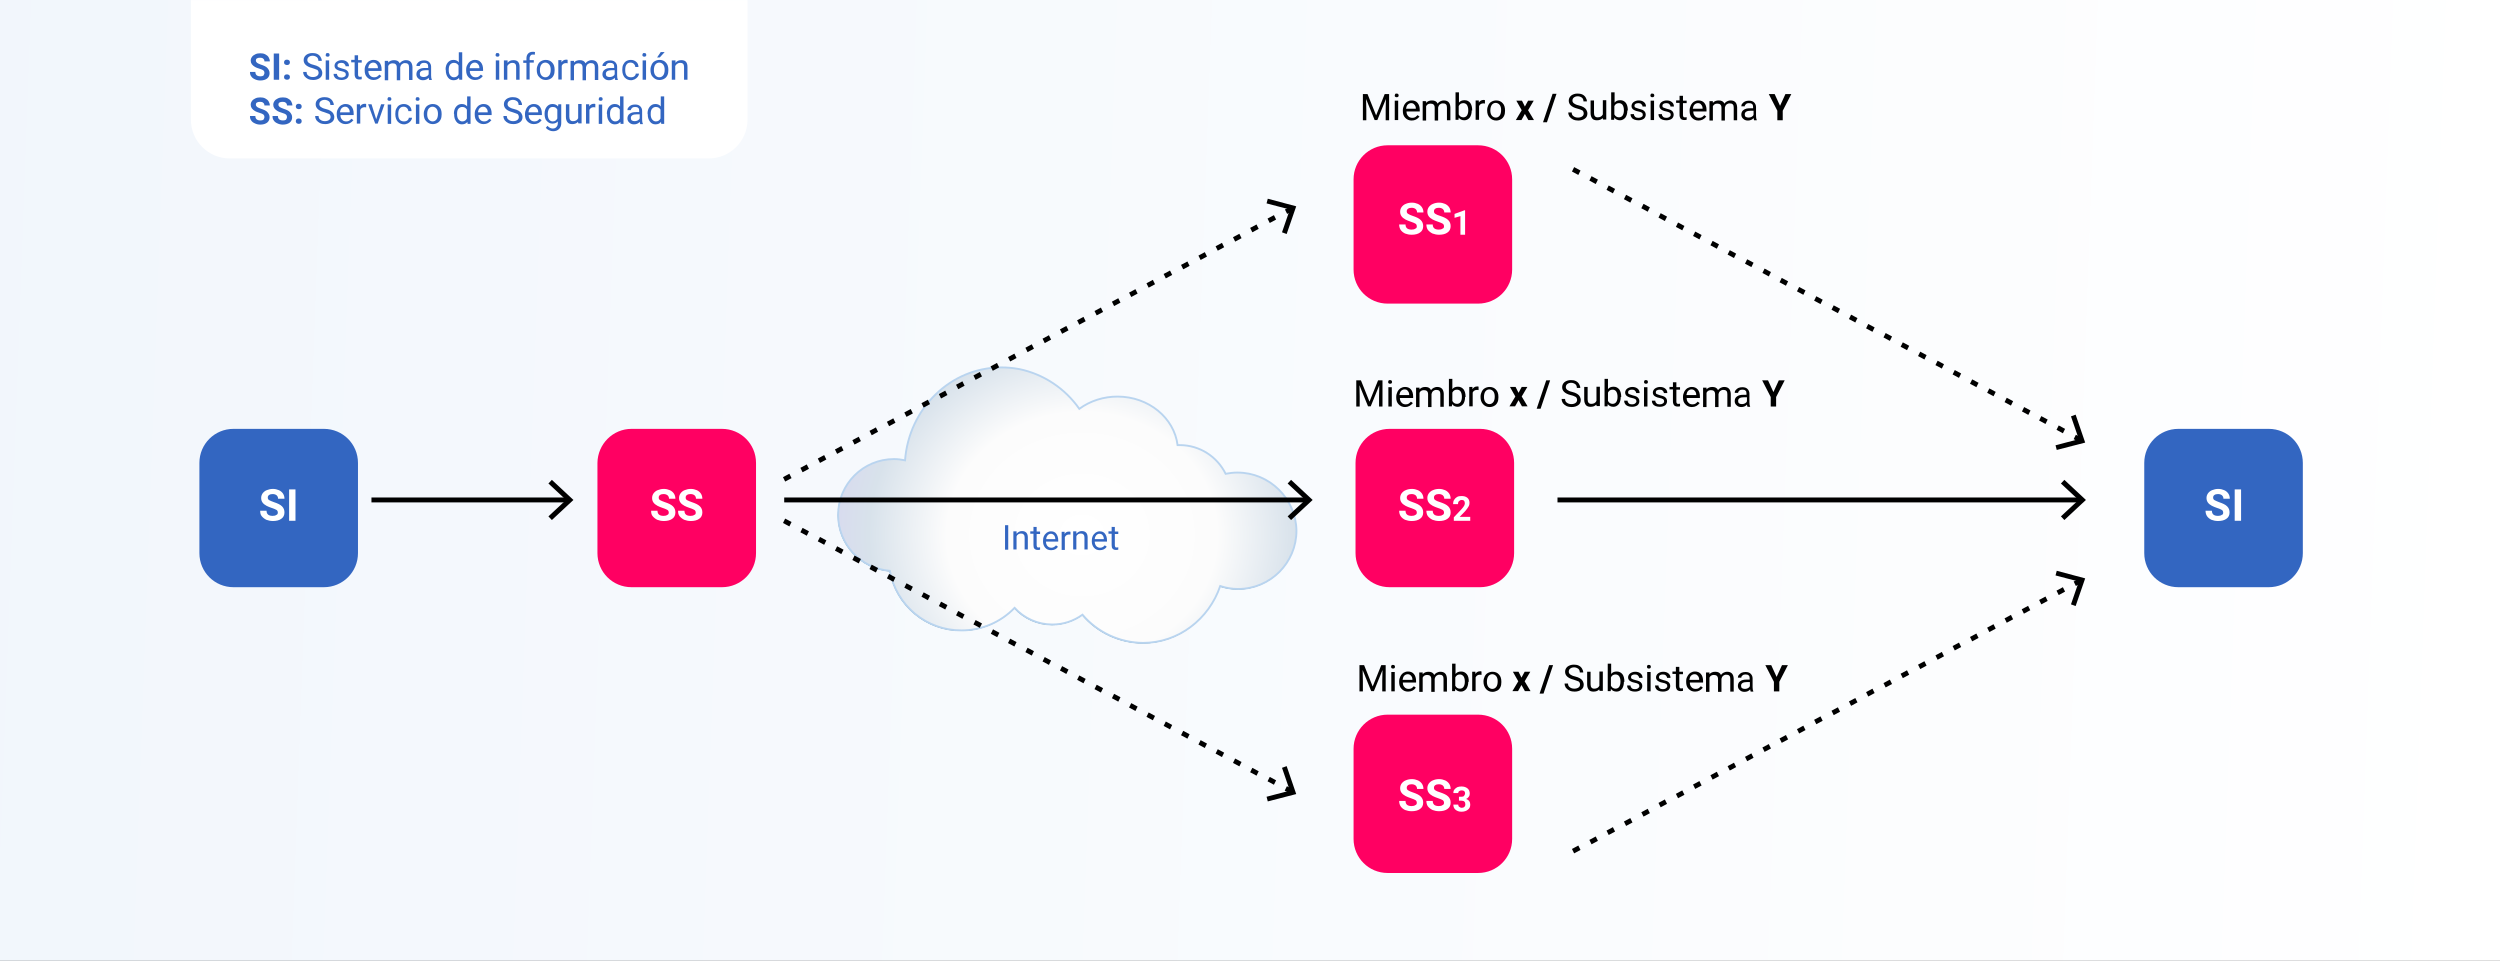 <?xml version="1.0" encoding="utf-8"?>
<!-- Generator: Adobe Illustrator 25.2.3, SVG Export Plug-In . SVG Version: 6.00 Build 0)  -->
<svg version="1.1" id="Capa_1" xmlns="http://www.w3.org/2000/svg" xmlns:xlink="http://www.w3.org/1999/xlink" x="0px" y="0px"
	 viewBox="0 0 1020 392" style="enable-background:new 0 0 1020 392;" xml:space="preserve">
<rect x="0" y="0" width="1020" height="392" fill="#333333" stroke="none"/>
<style type="text/css">
	.st0{fill:url(#Rectángulo_5201_1_);}
	.st1{opacity:0.7;}
	.st2{fill:#065270;}
	.st3{fill:url(#Trazado_99714_1_);stroke:#B9D4EF;stroke-width:0.776;stroke-miterlimit:10;}
	.st4{fill:#3366C1;}
	.st5{fill:#FF0062;}
	.st6{enable-background:new    ;}
	.st7{fill:#FFFFFF;}
</style>
<g id="Grupo_55010" transform="translate(-284 -1575)">
	
		<linearGradient id="Rectángulo_5201_1_" gradientUnits="userSpaceOnUse" x1="496.799" y1="2190.809" x2="495.278" y2="2190.83" gradientTransform="matrix(1020 0 0 -392 -505424 860570.875)">
		<stop  offset="0" style="stop-color:#FFFFFF"/>
		<stop  offset="0.693" style="stop-color:#F1F6FC"/>
		<stop  offset="1" style="stop-color:#B8D3EE"/>
	</linearGradient>
	<rect id="Rectángulo_5201" x="284" y="1575" class="st0" width="1020" height="392"/>
	<g id="Grupo_53877" transform="translate(0 429.07)">
		<g id="Grupo_53853" transform="translate(-3148.344 2868.307)">
			<g id="Capa_1_1_">
				<g id="Grupo_53876" transform="translate(32.1 946.628)">
					<g id="Grupo_53856" transform="translate(3742.043 -2518.945)" class="st1">
						<path id="Trazado_99713" class="st2" d="M163.1,42.8c-1.6,0-3.2,0.2-4.8,0.5c-3.5-7.1-10.7-11.7-18.7-11.7c-0.3,0-0.6,0-0.9,0
							c-1.4-11.1-11.8-19.8-24.5-19.8c-5.6,0-11.1,1.7-15.6,5C91.3,6.4,79.4,0.1,66.7,0C46,0,29,16.7,27.4,37.9
							c-1.5-0.3-3-0.5-4.5-0.5C10.2,37.5,0,47.7,0,60.3c0,0,0,0,0,0c0,11.9,9.2,21.8,21.1,22.8c2.6,14.1,14.9,24.4,29.3,24.3
							c8.1,0,15.9-3.3,21.6-9.2c3.9,4.3,9.5,6.8,15.4,6.8c4.4,0,8.7-1.4,12.3-4c6.2,7.3,15.2,11.4,24.7,11.5
							c14.5,0,26.9-9.7,31.5-23.2c2.4,0.8,4.8,1.2,7.3,1.2c13.2,0,23.8-10.7,23.8-23.8C186.9,53.4,176.3,42.8,163.1,42.8z"/>
					</g>
					
						<radialGradient id="Trazado_99714_1_" cx="3610.9" cy="-2054.947" r="0.956" gradientTransform="matrix(112.537 0 0 -101.936 -402515.656 -211922.828)" gradientUnits="userSpaceOnUse">
						<stop  offset="0" style="stop-color:#FFFFFF"/>
						<stop  offset="0.514" style="stop-color:#FCFCFC"/>
						<stop  offset="0.81" style="stop-color:#D8E2EB"/>
						<stop  offset="1" style="stop-color:#D8D8F0"/>
					</radialGradient>
					<path id="Trazado_99714" class="st3" d="M3905.1-2476.2c-1.6,0-3.2,0.2-4.8,0.5c-3.5-7.1-10.7-11.7-18.7-11.7
						c-0.3,0-0.6,0-0.9,0c-1.4-11.1-11.8-19.8-24.5-19.8c-5.6,0-11.1,1.7-15.6,5c-5.8-8.3-14.5-14.1-24.4-16.2c-0.1,0-0.1,0-0.6-0.1
						c-2.2-0.4-4.5-0.6-6.8-0.6c-20.7,0-37.7,16.7-39.3,37.9c-1.5-0.3-3-0.5-4.5-0.5c-12.6,0-22.8,10.2-22.8,22.8c0,0,0,0,0,0
						c0,11.9,9.2,21.8,21.1,22.8c2.6,14.1,14.9,24.4,29.3,24.3c8.1,0,15.9-3.3,21.6-9.2c3.9,4.3,9.5,6.8,15.4,6.8
						c4.4,0,8.7-1.4,12.3-4c6.2,7.3,15.2,11.4,24.7,11.5c14.5,0,26.9-9.7,31.5-23.2c2.4,0.8,4.8,1.2,7.3,1.2
						c13.2,0,23.8-10.7,23.8-23.8C3929-2465.5,3918.3-2476.2,3905.1-2476.2C3905.1-2476.2,3905.1-2476.2,3905.1-2476.2z"/>
				</g>
				<path id="Rectángulo_5172" class="st4" d="M3527.6-1547.4h36.9c7.7,0,13.9,6.2,13.9,13.9v36.8c0,7.7-6.2,13.9-13.9,13.9h-36.9
					c-7.7,0-13.9-6.2-13.9-13.9v-36.8C3513.7-1541.2,3519.9-1547.4,3527.6-1547.4z"/>
				<path id="Rectángulo_5173" class="st5" d="M3690-1547.4h36.9c7.7,0,13.9,6.2,13.9,13.9v36.8c0,7.7-6.2,13.9-13.9,13.9H3690
					c-7.7,0-13.9-6.2-13.9-13.9v-36.8C3676.2-1541.2,3682.4-1547.4,3690-1547.4z"/>
				<path id="Rectángulo_5174" class="st5" d="M3999.3-1547.4h36.9c7.7,0,13.9,6.2,13.9,13.9v36.8c0,7.7-6.2,13.9-13.9,13.9h-36.9
					c-7.7,0-13.9-6.2-13.9-13.9v-36.8C3985.4-1541.2,3991.6-1547.4,3999.3-1547.4z"/>
				<path id="Rectángulo_5175" class="st5" d="M3998.5-1430.8h36.9c7.7,0,13.9,6.2,13.9,13.9v36.8c0,7.7-6.2,13.9-13.9,13.9h-36.9
					c-7.7,0-13.9-6.2-13.9-13.9v-36.8C3984.6-1424.5,3990.8-1430.8,3998.5-1430.8z"/>
				<path id="Rectángulo_5176" class="st5" d="M3998.5-1663.1h36.9c7.7,0,13.9,6.2,13.9,13.9v36.8c0,7.7-6.2,13.9-13.9,13.9h-36.9
					c-7.7,0-13.9-6.2-13.9-13.9v-36.8C3984.6-1656.9,3990.8-1663.1,3998.5-1663.1z"/>
				<path id="Rectángulo_5177" class="st4" d="M4321.1-1547.4h36.9c7.7,0,13.9,6.2,13.9,13.9v36.8c0,7.7-6.2,13.9-13.9,13.9h-36.9
					c-7.7,0-13.9-6.2-13.9-13.9v-36.8C4307.2-1541.2,4313.4-1547.4,4321.1-1547.4z"/>
				<g class="st6">
					<path class="st7" d="M3545.7-1513.2c0-0.5-0.2-0.9-0.5-1.1s-1-0.5-1.9-0.8s-1.6-0.6-2.2-0.9c-1.5-0.8-2.2-1.8-2.2-3.2
						c0-0.7,0.2-1.3,0.6-1.9c0.4-0.5,0.9-1,1.7-1.3s1.5-0.5,2.5-0.5c0.9,0,1.7,0.2,2.4,0.5c0.7,0.3,1.3,0.8,1.7,1.4s0.6,1.3,0.6,2.1
						h-2.6c0-0.6-0.2-1-0.6-1.4c-0.4-0.3-0.9-0.5-1.6-0.5c-0.6,0-1.1,0.1-1.5,0.4c-0.4,0.3-0.5,0.6-0.5,1.1c0,0.4,0.2,0.8,0.6,1
						s1,0.5,1.9,0.8c1.5,0.5,2.6,1,3.3,1.7s1,1.5,1,2.5c0,1.1-0.4,2-1.3,2.6c-0.8,0.6-2,0.9-3.4,0.9c-1,0-1.9-0.2-2.7-0.5
						c-0.8-0.4-1.4-0.9-1.9-1.5s-0.6-1.4-0.6-2.2h2.6c0,1.4,0.8,2.1,2.5,2.1c0.6,0,1.1-0.1,1.5-0.4
						C3545.5-1512.4,3545.7-1512.8,3545.7-1513.2z"/>
					<path class="st7" d="M3552.9-1509.9h-2.6v-12.8h2.6V-1509.9z"/>
				</g>
				<g class="st6">
					<path class="st7" d="M4339.4-1513.2c0-0.5-0.2-0.9-0.5-1.1s-1-0.5-1.9-0.8s-1.6-0.6-2.2-0.9c-1.5-0.8-2.2-1.8-2.2-3.2
						c0-0.7,0.2-1.3,0.6-1.9c0.4-0.5,0.9-1,1.7-1.3s1.5-0.5,2.5-0.5c0.9,0,1.7,0.2,2.4,0.5c0.7,0.3,1.3,0.8,1.7,1.4s0.6,1.3,0.6,2.1
						h-2.6c0-0.6-0.2-1-0.6-1.4c-0.4-0.3-0.9-0.5-1.6-0.5c-0.6,0-1.1,0.1-1.5,0.4c-0.4,0.3-0.5,0.6-0.5,1.1c0,0.4,0.2,0.8,0.6,1
						s1,0.5,1.8,0.8c1.5,0.5,2.6,1,3.3,1.7s1,1.5,1,2.5c0,1.1-0.4,2-1.3,2.6c-0.8,0.6-2,0.9-3.4,0.9c-1,0-1.9-0.2-2.7-0.5
						c-0.8-0.4-1.4-0.9-1.8-1.5s-0.6-1.4-0.6-2.2h2.6c0,1.4,0.8,2.1,2.5,2.1c0.6,0,1.1-0.1,1.5-0.4
						C4339.3-1512.4,4339.4-1512.8,4339.4-1513.2z"/>
					<path class="st7" d="M4346.7-1509.9h-2.6v-12.8h2.6V-1509.9z"/>
				</g>
				<g class="st6">
					<path class="st7" d="M3705.2-1513.2c0-0.5-0.2-0.9-0.5-1.1s-1-0.5-1.9-0.8s-1.6-0.6-2.2-0.9c-1.5-0.8-2.2-1.8-2.2-3.2
						c0-0.7,0.2-1.3,0.6-1.9c0.4-0.5,0.9-1,1.7-1.3s1.5-0.5,2.5-0.5c0.9,0,1.7,0.2,2.4,0.5c0.7,0.3,1.3,0.8,1.7,1.4s0.6,1.3,0.6,2.1
						h-2.6c0-0.6-0.2-1-0.6-1.4c-0.4-0.3-0.9-0.5-1.6-0.5c-0.6,0-1.1,0.1-1.5,0.4c-0.4,0.3-0.5,0.6-0.5,1.1c0,0.4,0.2,0.8,0.6,1
						s1,0.5,1.9,0.8c1.5,0.5,2.6,1,3.3,1.7s1,1.5,1,2.5c0,1.1-0.4,2-1.3,2.6c-0.8,0.6-2,0.9-3.4,0.9c-1,0-1.9-0.2-2.7-0.5
						c-0.8-0.4-1.4-0.9-1.9-1.5s-0.6-1.4-0.6-2.2h2.6c0,1.4,0.8,2.1,2.5,2.1c0.6,0,1.1-0.1,1.5-0.4
						C3705-1512.4,3705.2-1512.8,3705.2-1513.2z"/>
					<path class="st7" d="M3716.2-1513.2c0-0.5-0.2-0.9-0.5-1.1s-1-0.5-1.9-0.8s-1.6-0.6-2.2-0.9c-1.5-0.8-2.2-1.8-2.2-3.2
						c0-0.7,0.2-1.3,0.6-1.9c0.4-0.5,0.9-1,1.7-1.3s1.5-0.5,2.5-0.5c0.9,0,1.7,0.2,2.4,0.5c0.7,0.3,1.3,0.8,1.7,1.4s0.6,1.3,0.6,2.1
						h-2.6c0-0.6-0.2-1-0.6-1.4c-0.4-0.3-0.9-0.5-1.6-0.5c-0.6,0-1.1,0.1-1.5,0.4c-0.4,0.3-0.5,0.6-0.5,1.1c0,0.4,0.2,0.8,0.6,1
						s1,0.5,1.9,0.8c1.5,0.5,2.6,1,3.3,1.7s1,1.5,1,2.5c0,1.1-0.4,2-1.3,2.6c-0.8,0.6-2,0.9-3.4,0.9c-1,0-1.9-0.2-2.7-0.5
						c-0.8-0.4-1.4-0.9-1.9-1.5s-0.6-1.4-0.6-2.2h2.6c0,1.4,0.8,2.1,2.5,2.1c0.6,0,1.1-0.1,1.5-0.4
						C3716.1-1512.4,3716.2-1512.8,3716.2-1513.2z"/>
				</g>
				<g class="st6">
					<path class="st7" d="M4010.4-1513.2c0-0.5-0.2-0.9-0.5-1.1s-1-0.5-1.9-0.8s-1.6-0.6-2.2-0.9c-1.5-0.8-2.2-1.8-2.2-3.2
						c0-0.7,0.2-1.3,0.6-1.9c0.4-0.5,0.9-1,1.7-1.3c0.7-0.3,1.5-0.5,2.5-0.5c0.9,0,1.7,0.2,2.4,0.5c0.7,0.3,1.3,0.8,1.7,1.4
						c0.4,0.6,0.6,1.3,0.6,2.1h-2.6c0-0.6-0.2-1-0.6-1.4c-0.4-0.3-0.9-0.5-1.6-0.5c-0.6,0-1.1,0.1-1.5,0.4c-0.4,0.3-0.5,0.6-0.5,1.1
						c0,0.4,0.2,0.8,0.6,1c0.4,0.3,1,0.5,1.8,0.8c1.5,0.5,2.6,1,3.3,1.7s1,1.5,1,2.5c0,1.1-0.4,2-1.3,2.6c-0.8,0.6-2,0.9-3.4,0.9
						c-1,0-1.9-0.2-2.7-0.5c-0.8-0.4-1.4-0.9-1.8-1.5c-0.4-0.6-0.6-1.4-0.6-2.2h2.6c0,1.4,0.8,2.1,2.5,2.1c0.6,0,1.1-0.1,1.5-0.4
						C4010.2-1512.4,4010.4-1512.8,4010.4-1513.2z"/>
					<path class="st7" d="M4021.5-1513.2c0-0.5-0.2-0.9-0.5-1.1s-1-0.5-1.9-0.8s-1.6-0.6-2.2-0.9c-1.5-0.8-2.2-1.8-2.2-3.2
						c0-0.7,0.2-1.3,0.6-1.9c0.4-0.5,0.9-1,1.7-1.3c0.7-0.3,1.5-0.5,2.5-0.5c0.9,0,1.7,0.2,2.4,0.5c0.7,0.3,1.3,0.8,1.7,1.4
						c0.4,0.6,0.6,1.3,0.6,2.1h-2.6c0-0.6-0.2-1-0.6-1.4c-0.4-0.3-0.9-0.5-1.6-0.5c-0.6,0-1.1,0.1-1.5,0.4c-0.4,0.3-0.5,0.6-0.5,1.1
						c0,0.4,0.2,0.8,0.6,1c0.4,0.3,1,0.5,1.9,0.8c1.5,0.5,2.6,1,3.3,1.7s1,1.5,1,2.5c0,1.1-0.4,2-1.3,2.6c-0.8,0.6-2,0.9-3.4,0.9
						c-1,0-1.9-0.2-2.7-0.5c-0.8-0.4-1.4-0.9-1.9-1.5c-0.4-0.6-0.6-1.4-0.6-2.2h2.6c0,1.4,0.8,2.1,2.5,2.1c0.6,0,1.1-0.1,1.5-0.4
						C4021.3-1512.4,4021.5-1512.8,4021.5-1513.2z"/>
				</g>
				<g class="st6">
					<path class="st7" d="M4032.3-1509.9h-6.8v-1.4l3.2-3.4c0.4-0.5,0.8-0.9,1-1.3c0.2-0.4,0.3-0.7,0.3-1c0-0.4-0.1-0.8-0.3-1
						c-0.2-0.3-0.5-0.4-1-0.4c-0.4,0-0.8,0.2-1.1,0.5c-0.3,0.3-0.4,0.7-0.4,1.2h-2c0-0.6,0.1-1.2,0.4-1.7c0.3-0.5,0.7-0.9,1.2-1.2
						c0.5-0.3,1.1-0.4,1.8-0.4c1,0,1.8,0.2,2.4,0.7c0.6,0.5,0.9,1.2,0.9,2.1c0,0.5-0.1,1-0.4,1.5s-0.7,1.1-1.3,1.8l-2.3,2.4h4.3
						V-1509.9z"/>
				</g>
				<g class="st6">
					<path class="st7" d="M4010.4-1630c0-0.5-0.2-0.9-0.5-1.1s-1-0.5-1.9-0.8s-1.6-0.6-2.2-0.9c-1.5-0.8-2.2-1.8-2.2-3.2
						c0-0.7,0.2-1.3,0.6-1.9c0.4-0.5,0.9-1,1.7-1.3c0.7-0.3,1.5-0.5,2.5-0.5c0.9,0,1.7,0.2,2.4,0.5c0.7,0.3,1.3,0.8,1.7,1.4
						c0.4,0.6,0.6,1.3,0.6,2.1h-2.6c0-0.6-0.2-1-0.6-1.4c-0.4-0.3-0.9-0.5-1.6-0.5c-0.6,0-1.1,0.1-1.5,0.4c-0.4,0.3-0.5,0.6-0.5,1.1
						c0,0.4,0.2,0.8,0.6,1c0.4,0.3,1,0.5,1.8,0.8c1.5,0.5,2.6,1,3.3,1.7s1,1.5,1,2.5c0,1.1-0.4,2-1.3,2.6c-0.8,0.6-2,0.9-3.4,0.9
						c-1,0-1.9-0.2-2.7-0.5c-0.8-0.4-1.4-0.9-1.8-1.5c-0.4-0.6-0.6-1.4-0.6-2.2h2.6c0,1.4,0.8,2.1,2.5,2.1c0.6,0,1.1-0.1,1.5-0.4
						C4010.2-1629.2,4010.4-1629.5,4010.4-1630z"/>
					<path class="st7" d="M4021.5-1630c0-0.5-0.2-0.9-0.5-1.1s-1-0.5-1.9-0.8s-1.6-0.6-2.2-0.9c-1.5-0.8-2.2-1.8-2.2-3.2
						c0-0.7,0.2-1.3,0.6-1.9c0.4-0.5,0.9-1,1.7-1.3c0.7-0.3,1.5-0.5,2.5-0.5c0.9,0,1.7,0.2,2.4,0.5c0.7,0.3,1.3,0.8,1.7,1.4
						c0.4,0.6,0.6,1.3,0.6,2.1h-2.6c0-0.6-0.2-1-0.6-1.4c-0.4-0.3-0.9-0.5-1.6-0.5c-0.6,0-1.1,0.1-1.5,0.4c-0.4,0.3-0.5,0.6-0.5,1.1
						c0,0.4,0.2,0.8,0.6,1c0.4,0.3,1,0.5,1.9,0.8c1.5,0.5,2.6,1,3.3,1.7s1,1.5,1,2.5c0,1.1-0.4,2-1.3,2.6c-0.8,0.6-2,0.9-3.4,0.9
						c-1,0-1.9-0.2-2.7-0.5c-0.8-0.4-1.4-0.9-1.9-1.5c-0.4-0.6-0.6-1.4-0.6-2.2h2.6c0,1.4,0.8,2.1,2.5,2.1c0.6,0,1.1-0.1,1.5-0.4
						C4021.3-1629.2,4021.5-1629.5,4021.5-1630z"/>
				</g>
				<g class="st6">
					<path class="st7" d="M4030.2-1626.6h-2v-7.6l-2.4,0.7v-1.6l4.1-1.5h0.2V-1626.6z"/>
				</g>
				<g class="st6">
					<path class="st7" d="M4010.4-1394.8c0-0.5-0.2-0.9-0.5-1.1s-1-0.5-1.9-0.8s-1.6-0.6-2.2-0.9c-1.5-0.8-2.2-1.8-2.2-3.2
						c0-0.7,0.2-1.3,0.6-1.9c0.4-0.5,0.9-1,1.7-1.3c0.7-0.3,1.5-0.5,2.5-0.5c0.9,0,1.7,0.2,2.4,0.5c0.7,0.3,1.3,0.8,1.7,1.4
						c0.4,0.6,0.6,1.3,0.6,2.1h-2.6c0-0.6-0.2-1-0.6-1.4c-0.4-0.3-0.9-0.5-1.6-0.5c-0.6,0-1.1,0.1-1.5,0.4c-0.4,0.3-0.5,0.6-0.5,1.1
						c0,0.4,0.2,0.8,0.6,1c0.4,0.3,1,0.5,1.8,0.8c1.5,0.5,2.6,1,3.3,1.7s1,1.5,1,2.5c0,1.1-0.4,2-1.3,2.6c-0.8,0.6-2,0.9-3.4,0.9
						c-1,0-1.9-0.2-2.7-0.5c-0.8-0.4-1.4-0.9-1.8-1.5c-0.4-0.6-0.6-1.4-0.6-2.2h2.6c0,1.4,0.8,2.1,2.5,2.1c0.6,0,1.1-0.1,1.5-0.4
						C4010.2-1394,4010.4-1394.4,4010.4-1394.8z"/>
					<path class="st7" d="M4021.5-1394.8c0-0.5-0.2-0.9-0.5-1.1s-1-0.5-1.9-0.8s-1.6-0.6-2.2-0.9c-1.5-0.8-2.2-1.8-2.2-3.2
						c0-0.7,0.2-1.3,0.6-1.9c0.4-0.5,0.9-1,1.7-1.3c0.7-0.3,1.5-0.5,2.5-0.5c0.9,0,1.7,0.2,2.4,0.5c0.7,0.3,1.3,0.8,1.7,1.4
						c0.4,0.6,0.6,1.3,0.6,2.1h-2.6c0-0.6-0.2-1-0.6-1.4c-0.4-0.3-0.9-0.5-1.6-0.5c-0.6,0-1.1,0.1-1.5,0.4c-0.4,0.3-0.5,0.6-0.5,1.1
						c0,0.4,0.2,0.8,0.6,1c0.4,0.3,1,0.5,1.9,0.8c1.5,0.5,2.6,1,3.3,1.7s1,1.5,1,2.5c0,1.1-0.4,2-1.3,2.6c-0.8,0.6-2,0.9-3.4,0.9
						c-1,0-1.9-0.2-2.7-0.5c-0.8-0.4-1.4-0.9-1.9-1.5c-0.4-0.6-0.6-1.4-0.6-2.2h2.6c0,1.4,0.8,2.1,2.5,2.1c0.6,0,1.1-0.1,1.5-0.4
						C4021.3-1394,4021.5-1394.4,4021.5-1394.8z"/>
				</g>
				<g class="st6">
					<path class="st7" d="M4027.5-1397.3h1.1c0.5,0,0.9-0.1,1.1-0.4s0.4-0.6,0.4-1c0-0.4-0.1-0.7-0.4-0.9c-0.2-0.2-0.6-0.3-1-0.3
						c-0.4,0-0.7,0.1-1,0.3c-0.3,0.2-0.4,0.5-0.4,0.8h-2c0-0.5,0.1-1,0.4-1.4c0.3-0.4,0.7-0.7,1.2-1c0.5-0.2,1.1-0.3,1.7-0.3
						c1.1,0,1.9,0.3,2.5,0.8c0.6,0.5,0.9,1.2,0.9,2.1c0,0.5-0.1,0.9-0.4,1.3s-0.6,0.7-1.1,0.9c0.6,0.2,1,0.5,1.3,0.9
						c0.3,0.4,0.4,0.9,0.4,1.4c0,0.9-0.3,1.6-1,2.1c-0.6,0.5-1.5,0.8-2.6,0.8c-1,0-1.8-0.3-2.4-0.8c-0.6-0.5-0.9-1.2-0.9-2.1h2
						c0,0.4,0.1,0.7,0.4,0.9c0.3,0.2,0.6,0.4,1,0.4c0.5,0,0.8-0.1,1.1-0.4c0.3-0.2,0.4-0.6,0.4-1c0-1-0.5-1.5-1.6-1.5h-1V-1397.3z"
						/>
				</g>
				<g class="st6">
					<path d="M3990.3-1684l3.5,8.7l3.5-8.7h1.8v10.7h-1.4v-4.2l0.1-4.5l-3.5,8.6h-1.1l-3.5-8.6l0.1,4.5v4.2h-1.4v-10.7H3990.3z"/>
					<path d="M4001.4-1683.4c0-0.2,0.1-0.4,0.2-0.6c0.1-0.2,0.3-0.2,0.6-0.2s0.5,0.1,0.6,0.2c0.1,0.2,0.2,0.3,0.2,0.6
						c0,0.2-0.1,0.4-0.2,0.5s-0.3,0.2-0.6,0.2s-0.5-0.1-0.6-0.2C4001.4-1683,4001.4-1683.2,4001.4-1683.4z M4002.8-1673.4h-1.4v-7.9
						h1.4V-1673.4z"/>
					<path d="M4008.3-1673.2c-1.1,0-1.9-0.4-2.6-1.1c-0.7-0.7-1-1.6-1-2.8v-0.2c0-0.8,0.2-1.5,0.5-2.1c0.3-0.6,0.7-1.1,1.3-1.5
						c0.5-0.3,1.1-0.5,1.8-0.5c1,0,1.8,0.3,2.4,1s0.9,1.7,0.9,2.9v0.6h-5.4c0,0.8,0.2,1.4,0.7,1.9c0.4,0.5,1,0.7,1.7,0.7
						c0.5,0,0.9-0.1,1.2-0.3s0.6-0.5,0.9-0.8l0.8,0.6C4010.6-1673.7,4009.6-1673.2,4008.3-1673.2z M4008.1-1680.3
						c-0.5,0-1,0.2-1.4,0.6c-0.4,0.4-0.6,1-0.7,1.7h4v-0.1c0-0.7-0.2-1.2-0.6-1.6C4009.1-1680.1,4008.7-1680.3,4008.1-1680.3z"/>
					<path d="M4014.2-1681.3l0,0.9c0.6-0.7,1.4-1,2.4-1c1.1,0,1.9,0.4,2.3,1.3c0.3-0.4,0.6-0.7,1-0.9c0.4-0.2,0.9-0.4,1.5-0.4
						c1.7,0,2.6,0.9,2.7,2.8v5.3h-1.4v-5.2c0-0.6-0.1-1-0.4-1.3c-0.3-0.3-0.7-0.4-1.3-0.4c-0.5,0-0.9,0.2-1.3,0.5
						c-0.3,0.3-0.5,0.7-0.6,1.2v5.3h-1.4v-5.2c0-1.2-0.6-1.7-1.7-1.7c-0.9,0-1.5,0.4-1.8,1.1v5.8h-1.4v-7.9H4014.2z"/>
					<path d="M4032.8-1677.3c0,1.2-0.3,2.2-0.8,2.9c-0.6,0.7-1.3,1.1-2.2,1.1c-1,0-1.8-0.4-2.3-1.1l-0.1,0.9h-1.2v-11.2h1.4v4.2
						c0.5-0.7,1.3-1,2.3-1s1.7,0.4,2.3,1.1c0.5,0.7,0.8,1.7,0.8,3V-1677.3z M4031.4-1677.4c0-0.9-0.2-1.6-0.5-2.1s-0.9-0.8-1.5-0.8
						c-0.9,0-1.5,0.4-1.9,1.2v3.4c0.4,0.8,1.1,1.2,1.9,1.2c0.6,0,1.2-0.3,1.5-0.8S4031.4-1676.4,4031.4-1677.4z"/>
					<path d="M4038.3-1680.1c-0.2,0-0.4-0.1-0.7-0.1c-0.9,0-1.5,0.4-1.8,1.1v5.6h-1.4v-7.9h1.3l0,0.9c0.4-0.7,1.1-1.1,1.9-1.1
						c0.3,0,0.5,0,0.6,0.1V-1680.1z"/>
					<path d="M4039.1-1677.4c0-0.8,0.2-1.5,0.5-2.1c0.3-0.6,0.7-1.1,1.3-1.4c0.5-0.3,1.2-0.5,1.9-0.5c1.1,0,2,0.4,2.6,1.1
						c0.7,0.7,1,1.7,1,3v0.1c0,0.8-0.1,1.5-0.4,2.1c-0.3,0.6-0.7,1.1-1.3,1.4c-0.5,0.3-1.2,0.5-1.9,0.5c-1.1,0-1.9-0.4-2.6-1.1
						C4039.4-1675.1,4039.1-1676.1,4039.1-1677.4L4039.1-1677.4z M4040.4-1677.3c0,0.9,0.2,1.6,0.6,2.1c0.4,0.5,1,0.8,1.6,0.8
						c0.7,0,1.2-0.3,1.6-0.8c0.4-0.5,0.6-1.3,0.6-2.3c0-0.9-0.2-1.6-0.6-2.1c-0.4-0.5-1-0.8-1.6-0.8c-0.7,0-1.2,0.3-1.6,0.8
						C4040.6-1679,4040.4-1678.2,4040.4-1677.3z"/>
				</g>
				<g class="st6">
					<path d="M4054.5-1678.9l1.3-2.4h2.3l-2.3,3.9l2.4,4h-2.3l-1.4-2.5l-1.4,2.5h-2.3l2.4-4l-2.2-3.9h2.3L4054.5-1678.9z"/>
					<path d="M4063.5-1672.5h-1.6l3.9-11.6h1.6L4063.5-1672.5z"/>
				</g>
				<g class="st6">
					<path d="M4075.8-1678.1c-1.2-0.3-2.1-0.8-2.6-1.3c-0.5-0.5-0.8-1.1-0.8-1.9c0-0.8,0.3-1.5,1-2.1c0.7-0.5,1.5-0.8,2.6-0.8
						c0.7,0,1.4,0.1,2,0.4c0.6,0.3,1,0.7,1.3,1.2c0.3,0.5,0.5,1,0.5,1.6h-1.4c0-0.6-0.2-1.2-0.6-1.5s-1-0.6-1.7-0.6
						c-0.7,0-1.2,0.2-1.6,0.5c-0.4,0.3-0.6,0.7-0.6,1.3c0,0.4,0.2,0.8,0.6,1.1c0.4,0.3,1,0.6,1.9,0.8c0.9,0.2,1.6,0.5,2.1,0.8
						c0.5,0.3,0.9,0.7,1.1,1.1c0.2,0.4,0.4,0.9,0.4,1.4c0,0.9-0.3,1.6-1,2.1c-0.7,0.5-1.6,0.8-2.7,0.8c-0.7,0-1.4-0.1-2.1-0.4
						c-0.6-0.3-1.1-0.7-1.5-1.2c-0.3-0.5-0.5-1-0.5-1.7h1.4c0,0.6,0.2,1.2,0.7,1.5c0.5,0.4,1.1,0.6,1.9,0.6c0.7,0,1.3-0.2,1.7-0.5
						s0.6-0.7,0.6-1.2s-0.2-0.9-0.5-1.2C4077.4-1677.6,4076.7-1677.9,4075.8-1678.1z"/>
					<path d="M4086.2-1674.2c-0.5,0.6-1.3,0.9-2.3,0.9c-0.8,0-1.5-0.2-1.9-0.7c-0.4-0.5-0.7-1.2-0.7-2.2v-5.2h1.4v5.1
						c0,1.2,0.5,1.8,1.5,1.8c1,0,1.7-0.4,2.1-1.2v-5.8h1.4v7.9h-1.3L4086.2-1674.2z"/>
					<path d="M4096.3-1677.3c0,1.2-0.3,2.2-0.8,2.9c-0.6,0.7-1.3,1.1-2.2,1.1c-1,0-1.8-0.4-2.3-1.1l-0.1,0.9h-1.2v-11.2h1.4v4.2
						c0.5-0.7,1.3-1,2.3-1s1.7,0.4,2.3,1.1c0.5,0.7,0.8,1.7,0.8,3V-1677.3z M4094.9-1677.4c0-0.9-0.2-1.6-0.5-2.1s-0.9-0.8-1.5-0.8
						c-0.9,0-1.5,0.4-1.9,1.2v3.4c0.4,0.8,1.1,1.2,1.9,1.2c0.6,0,1.2-0.3,1.5-0.8S4094.9-1676.4,4094.9-1677.4z"/>
					<path d="M4102.6-1675.5c0-0.4-0.1-0.7-0.4-0.9c-0.3-0.2-0.8-0.4-1.4-0.5c-0.7-0.1-1.2-0.3-1.6-0.5c-0.4-0.2-0.7-0.4-0.9-0.7
						c-0.2-0.3-0.3-0.6-0.3-1c0-0.6,0.3-1.2,0.8-1.6c0.5-0.4,1.3-0.7,2.1-0.7c0.9,0,1.6,0.2,2.2,0.7c0.6,0.5,0.8,1.1,0.8,1.8h-1.4
						c0-0.4-0.2-0.7-0.5-1c-0.3-0.3-0.7-0.4-1.2-0.4c-0.5,0-0.9,0.1-1.2,0.3s-0.4,0.5-0.4,0.8c0,0.3,0.1,0.6,0.4,0.7
						s0.7,0.3,1.4,0.5c0.7,0.2,1.2,0.3,1.6,0.5s0.7,0.5,0.9,0.8c0.2,0.3,0.3,0.7,0.3,1.1c0,0.7-0.3,1.3-0.8,1.7
						c-0.6,0.4-1.3,0.6-2.2,0.6c-0.6,0-1.2-0.1-1.7-0.3s-0.9-0.5-1.1-0.9c-0.3-0.4-0.4-0.8-0.4-1.3h1.4c0,0.5,0.2,0.8,0.5,1.1
						c0.3,0.3,0.8,0.4,1.3,0.4c0.5,0,0.9-0.1,1.2-0.3C4102.5-1674.9,4102.6-1675.1,4102.6-1675.5z"/>
					<path d="M4105.7-1683.4c0-0.2,0.1-0.4,0.2-0.6c0.1-0.2,0.3-0.2,0.6-0.2s0.5,0.1,0.6,0.2c0.1,0.2,0.2,0.3,0.2,0.6
						c0,0.2-0.1,0.4-0.2,0.5s-0.3,0.2-0.6,0.2s-0.5-0.1-0.6-0.2C4105.8-1683,4105.7-1683.2,4105.7-1683.4z M4107.2-1673.4h-1.4v-7.9
						h1.4V-1673.4z"/>
					<path d="M4114-1675.5c0-0.4-0.1-0.7-0.4-0.9c-0.3-0.2-0.8-0.4-1.4-0.5c-0.7-0.1-1.2-0.3-1.6-0.5c-0.4-0.2-0.7-0.4-0.9-0.7
						c-0.2-0.3-0.3-0.6-0.3-1c0-0.6,0.3-1.2,0.8-1.6c0.5-0.4,1.3-0.7,2.1-0.7c0.9,0,1.6,0.2,2.2,0.7c0.6,0.5,0.8,1.1,0.8,1.8h-1.4
						c0-0.4-0.2-0.7-0.5-1c-0.3-0.3-0.7-0.4-1.2-0.4c-0.5,0-0.9,0.1-1.2,0.3s-0.4,0.5-0.4,0.8c0,0.3,0.1,0.6,0.4,0.7
						s0.7,0.3,1.4,0.5c0.7,0.2,1.2,0.3,1.6,0.5s0.7,0.5,0.9,0.8c0.2,0.3,0.3,0.7,0.3,1.1c0,0.7-0.3,1.3-0.8,1.7
						c-0.6,0.4-1.3,0.6-2.2,0.6c-0.6,0-1.2-0.1-1.7-0.3s-0.9-0.5-1.1-0.9c-0.3-0.4-0.4-0.8-0.4-1.3h1.4c0,0.5,0.2,0.8,0.5,1.1
						c0.3,0.3,0.8,0.4,1.3,0.4c0.5,0,0.9-0.1,1.2-0.3C4113.8-1674.9,4114-1675.1,4114-1675.5z"/>
					<path d="M4119-1683.2v1.9h1.5v1h-1.5v4.9c0,0.3,0.1,0.6,0.2,0.7c0.1,0.2,0.4,0.2,0.7,0.2c0.2,0,0.4,0,0.6-0.1v1.1
						c-0.4,0.1-0.7,0.1-1,0.1c-0.6,0-1.1-0.2-1.4-0.5c-0.3-0.4-0.5-0.9-0.5-1.6v-4.9h-1.4v-1h1.4v-1.9H4119z"/>
					<path d="M4125.3-1673.2c-1.1,0-1.9-0.4-2.6-1.1c-0.7-0.7-1-1.6-1-2.8v-0.2c0-0.8,0.2-1.5,0.5-2.1c0.3-0.6,0.7-1.1,1.3-1.5
						c0.5-0.3,1.1-0.5,1.8-0.5c1,0,1.8,0.3,2.4,1s0.9,1.7,0.9,2.9v0.6h-5.4c0,0.8,0.2,1.4,0.7,1.9c0.4,0.5,1,0.7,1.7,0.7
						c0.5,0,0.9-0.1,1.2-0.3s0.6-0.5,0.9-0.8l0.8,0.6C4127.6-1673.7,4126.6-1673.2,4125.3-1673.2z M4125.1-1680.3
						c-0.5,0-1,0.2-1.4,0.6c-0.4,0.4-0.6,1-0.7,1.7h4v-0.1c0-0.7-0.2-1.2-0.6-1.6C4126.2-1680.1,4125.7-1680.3,4125.1-1680.3z"/>
					<path d="M4131.2-1681.3l0,0.9c0.6-0.7,1.4-1,2.4-1c1.1,0,1.9,0.4,2.3,1.3c0.3-0.4,0.6-0.7,1-0.9c0.4-0.2,0.9-0.4,1.5-0.4
						c1.7,0,2.6,0.9,2.7,2.8v5.3h-1.4v-5.2c0-0.6-0.1-1-0.4-1.3c-0.3-0.3-0.7-0.4-1.3-0.4c-0.5,0-0.9,0.2-1.3,0.5
						c-0.3,0.3-0.5,0.7-0.6,1.2v5.3h-1.4v-5.2c0-1.2-0.6-1.7-1.7-1.7c-0.9,0-1.5,0.4-1.8,1.1v5.8h-1.4v-7.9H4131.2z"/>
					<path d="M4148-1673.4c-0.1-0.2-0.1-0.4-0.2-0.8c-0.6,0.7-1.4,1-2.3,1c-0.8,0-1.4-0.2-1.9-0.7c-0.5-0.4-0.8-1-0.8-1.7
						c0-0.8,0.3-1.5,0.9-1.9c0.6-0.5,1.5-0.7,2.6-0.7h1.3v-0.6c0-0.5-0.1-0.9-0.4-1.1c-0.3-0.3-0.7-0.4-1.3-0.4
						c-0.5,0-0.9,0.1-1.2,0.4s-0.5,0.5-0.5,0.9h-1.4c0-0.4,0.1-0.8,0.4-1.1c0.3-0.4,0.7-0.7,1.1-0.9c0.5-0.2,1-0.3,1.6-0.3
						c0.9,0,1.6,0.2,2.1,0.7c0.5,0.5,0.8,1.1,0.8,1.9v3.6c0,0.7,0.1,1.3,0.3,1.7v0.1H4148z M4145.8-1674.4c0.4,0,0.8-0.1,1.2-0.3
						s0.7-0.5,0.8-0.9v-1.6h-1.1c-1.7,0-2.5,0.5-2.5,1.5c0,0.4,0.1,0.8,0.4,1S4145.3-1674.4,4145.8-1674.4z"/>
				</g>
				<g class="st6">
					<path d="M4158.6-1679.2l2.2-4.8h2.4l-3.5,6.8v3.9h-2.2v-3.9l-3.5-6.8h2.4L4158.6-1679.2z"/>
				</g>
				<g class="st6">
					<path d="M3987.6-1567.2l3.5,8.7l3.5-8.7h1.8v10.7h-1.4v-4.2l0.1-4.5l-3.5,8.6h-1.1l-3.5-8.6l0.1,4.5v4.2h-1.4v-10.7H3987.6z"/>
					<path d="M3998.7-1566.5c0-0.2,0.1-0.4,0.2-0.6c0.1-0.2,0.3-0.2,0.6-0.2s0.5,0.1,0.6,0.2c0.1,0.2,0.2,0.3,0.2,0.6
						c0,0.2-0.1,0.4-0.2,0.5s-0.3,0.2-0.6,0.2s-0.5-0.1-0.6-0.2C3998.8-1566.1,3998.7-1566.3,3998.7-1566.5z M4000.2-1556.5h-1.4
						v-7.9h1.4V-1556.5z"/>
					<path d="M4005.6-1556.3c-1.1,0-1.9-0.4-2.6-1.1c-0.7-0.7-1-1.6-1-2.8v-0.2c0-0.8,0.2-1.5,0.5-2.1c0.3-0.6,0.7-1.1,1.3-1.5
						c0.5-0.3,1.1-0.5,1.8-0.5c1,0,1.8,0.3,2.4,1s0.9,1.7,0.9,2.9v0.6h-5.4c0,0.8,0.2,1.4,0.7,1.9c0.4,0.5,1,0.7,1.7,0.7
						c0.5,0,0.9-0.1,1.2-0.3s0.6-0.5,0.9-0.8l0.8,0.6C4007.9-1556.9,4006.9-1556.3,4005.6-1556.3z M4005.4-1563.5
						c-0.5,0-1,0.2-1.4,0.6c-0.4,0.4-0.6,1-0.7,1.7h4v-0.1c0-0.7-0.2-1.2-0.6-1.6C4006.5-1563.3,4006-1563.5,4005.4-1563.5z"/>
					<path d="M4011.5-1564.4l0,0.9c0.6-0.7,1.4-1,2.4-1c1.1,0,1.9,0.4,2.3,1.3c0.3-0.4,0.6-0.7,1-0.9c0.4-0.2,0.9-0.4,1.5-0.4
						c1.7,0,2.6,0.9,2.7,2.8v5.3h-1.4v-5.2c0-0.6-0.1-1-0.4-1.3c-0.3-0.3-0.7-0.4-1.3-0.4c-0.5,0-0.9,0.2-1.3,0.5
						c-0.3,0.3-0.5,0.7-0.6,1.2v5.3h-1.4v-5.2c0-1.2-0.6-1.7-1.7-1.7c-0.9,0-1.5,0.4-1.8,1.1v5.8h-1.4v-7.9H4011.5z"/>
					<path d="M4030.1-1560.4c0,1.2-0.3,2.2-0.8,2.9c-0.6,0.7-1.3,1.1-2.2,1.1c-1,0-1.8-0.4-2.3-1.1l-0.1,0.9h-1.2v-11.2h1.4v4.2
						c0.5-0.7,1.3-1,2.3-1s1.7,0.4,2.3,1.1c0.5,0.7,0.8,1.7,0.8,3V-1560.4z M4028.8-1560.5c0-0.9-0.2-1.6-0.5-2.1s-0.9-0.8-1.5-0.8
						c-0.9,0-1.5,0.4-1.9,1.2v3.4c0.4,0.8,1.1,1.2,1.9,1.2c0.6,0,1.2-0.3,1.5-0.8S4028.8-1559.5,4028.8-1560.5z"/>
					<path d="M4035.7-1563.2c-0.2,0-0.4-0.1-0.7-0.1c-0.9,0-1.5,0.4-1.8,1.1v5.6h-1.4v-7.9h1.3l0,0.9c0.4-0.7,1.1-1.1,1.9-1.1
						c0.3,0,0.5,0,0.6,0.1V-1563.2z"/>
					<path d="M4036.4-1560.5c0-0.8,0.2-1.5,0.5-2.1c0.3-0.6,0.7-1.1,1.3-1.4c0.5-0.3,1.2-0.5,1.9-0.5c1.1,0,2,0.4,2.6,1.1
						c0.7,0.7,1,1.7,1,3v0.1c0,0.8-0.1,1.5-0.4,2.1c-0.3,0.6-0.7,1.1-1.3,1.4c-0.5,0.3-1.2,0.5-1.9,0.5c-1.1,0-1.9-0.4-2.6-1.1
						C4036.7-1558.2,4036.4-1559.2,4036.4-1560.5L4036.4-1560.5z M4037.8-1560.4c0,0.9,0.2,1.6,0.6,2.1c0.4,0.5,1,0.8,1.6,0.8
						c0.7,0,1.2-0.3,1.6-0.8c0.4-0.5,0.6-1.3,0.6-2.3c0-0.9-0.2-1.6-0.6-2.1c-0.4-0.5-1-0.8-1.6-0.8c-0.7,0-1.2,0.3-1.6,0.8
						C4038-1562.1,4037.8-1561.4,4037.8-1560.4z"/>
				</g>
				<g class="st6">
					<path d="M4051.9-1562.1l1.3-2.4h2.3l-2.3,3.9l2.4,4h-2.3l-1.4-2.5l-1.4,2.5h-2.3l2.4-4l-2.2-3.9h2.3L4051.9-1562.1z"/>
					<path d="M4060.9-1555.6h-1.6l3.9-11.6h1.6L4060.9-1555.6z"/>
				</g>
				<g class="st6">
					<path d="M4073.1-1561.2c-1.2-0.3-2.1-0.8-2.6-1.3c-0.5-0.5-0.8-1.1-0.8-1.9c0-0.8,0.3-1.5,1-2.1c0.7-0.5,1.5-0.8,2.6-0.8
						c0.7,0,1.4,0.1,2,0.4c0.6,0.3,1,0.7,1.3,1.2c0.3,0.5,0.5,1,0.5,1.6h-1.4c0-0.6-0.2-1.2-0.6-1.5s-1-0.6-1.7-0.6
						c-0.7,0-1.2,0.2-1.6,0.5c-0.4,0.3-0.6,0.7-0.6,1.3c0,0.4,0.2,0.8,0.6,1.1c0.4,0.3,1,0.6,1.9,0.8c0.9,0.2,1.6,0.5,2.1,0.8
						c0.5,0.3,0.9,0.7,1.1,1.1c0.2,0.4,0.4,0.9,0.4,1.4c0,0.9-0.3,1.6-1,2.1c-0.7,0.5-1.6,0.8-2.7,0.8c-0.7,0-1.4-0.1-2.1-0.4
						c-0.6-0.3-1.1-0.7-1.5-1.2c-0.3-0.5-0.5-1-0.5-1.7h1.4c0,0.6,0.2,1.2,0.7,1.5c0.5,0.4,1.1,0.6,1.9,0.6c0.7,0,1.3-0.2,1.7-0.5
						s0.6-0.7,0.6-1.2s-0.2-0.9-0.5-1.2C4074.7-1560.7,4074.1-1561,4073.1-1561.2z"/>
					<path d="M4083.6-1557.3c-0.5,0.6-1.3,0.9-2.3,0.9c-0.8,0-1.5-0.2-1.9-0.7c-0.4-0.5-0.7-1.2-0.7-2.2v-5.2h1.4v5.1
						c0,1.2,0.5,1.8,1.5,1.8c1,0,1.7-0.4,2.1-1.2v-5.8h1.4v7.9h-1.3L4083.6-1557.3z"/>
					<path d="M4093.6-1560.4c0,1.2-0.3,2.2-0.8,2.9c-0.6,0.7-1.3,1.1-2.2,1.1c-1,0-1.8-0.4-2.3-1.1l-0.1,0.9h-1.2v-11.2h1.4v4.2
						c0.5-0.7,1.3-1,2.3-1s1.7,0.4,2.3,1.1c0.5,0.7,0.8,1.7,0.8,3V-1560.4z M4092.3-1560.5c0-0.9-0.2-1.6-0.5-2.1s-0.9-0.8-1.5-0.8
						c-0.9,0-1.5,0.4-1.9,1.2v3.4c0.4,0.8,1.1,1.2,1.9,1.2c0.6,0,1.2-0.3,1.5-0.8S4092.3-1559.5,4092.3-1560.5z"/>
					<path d="M4100-1558.6c0-0.4-0.1-0.7-0.4-0.9c-0.3-0.2-0.8-0.4-1.4-0.5c-0.7-0.1-1.2-0.3-1.6-0.5c-0.4-0.2-0.7-0.4-0.9-0.7
						c-0.2-0.3-0.3-0.6-0.3-1c0-0.6,0.3-1.2,0.8-1.6c0.5-0.4,1.3-0.7,2.1-0.7c0.9,0,1.6,0.2,2.2,0.7c0.6,0.5,0.8,1.1,0.8,1.8h-1.4
						c0-0.4-0.2-0.7-0.5-1c-0.3-0.3-0.7-0.4-1.2-0.4c-0.5,0-0.9,0.1-1.2,0.3s-0.4,0.5-0.4,0.8c0,0.3,0.1,0.6,0.4,0.7
						s0.7,0.3,1.4,0.5c0.7,0.2,1.2,0.3,1.6,0.5s0.7,0.5,0.9,0.8c0.2,0.3,0.3,0.7,0.3,1.1c0,0.7-0.3,1.3-0.8,1.7
						c-0.6,0.4-1.3,0.6-2.2,0.6c-0.6,0-1.2-0.1-1.7-0.3s-0.9-0.5-1.1-0.9c-0.3-0.4-0.4-0.8-0.4-1.3h1.4c0,0.5,0.2,0.8,0.5,1.1
						c0.3,0.3,0.8,0.4,1.3,0.4c0.5,0,0.9-0.1,1.2-0.3C4099.8-1558,4100-1558.3,4100-1558.6z"/>
					<path d="M4103.1-1566.5c0-0.2,0.1-0.4,0.2-0.6c0.1-0.2,0.3-0.2,0.6-0.2s0.5,0.1,0.6,0.2c0.1,0.2,0.2,0.3,0.2,0.6
						c0,0.2-0.1,0.4-0.2,0.5s-0.3,0.2-0.6,0.2s-0.5-0.1-0.6-0.2C4103.2-1566.1,4103.1-1566.3,4103.1-1566.5z M4104.5-1556.5h-1.4
						v-7.9h1.4V-1556.5z"/>
					<path d="M4111.3-1558.6c0-0.4-0.1-0.7-0.4-0.9c-0.3-0.2-0.8-0.4-1.4-0.5c-0.7-0.1-1.2-0.3-1.6-0.5c-0.4-0.2-0.7-0.4-0.9-0.7
						c-0.2-0.3-0.3-0.6-0.3-1c0-0.6,0.3-1.2,0.8-1.6c0.5-0.4,1.3-0.7,2.1-0.7c0.9,0,1.6,0.2,2.2,0.7c0.6,0.5,0.8,1.1,0.8,1.8h-1.4
						c0-0.4-0.2-0.7-0.5-1c-0.3-0.3-0.7-0.4-1.2-0.4c-0.5,0-0.9,0.1-1.2,0.3s-0.4,0.5-0.4,0.8c0,0.3,0.1,0.6,0.4,0.7
						s0.7,0.3,1.4,0.5c0.7,0.2,1.2,0.3,1.6,0.5s0.7,0.5,0.9,0.8c0.2,0.3,0.3,0.7,0.3,1.1c0,0.7-0.3,1.3-0.8,1.7
						c-0.6,0.4-1.3,0.6-2.2,0.6c-0.6,0-1.2-0.1-1.7-0.3s-0.9-0.5-1.1-0.9c-0.3-0.4-0.4-0.8-0.4-1.3h1.4c0,0.5,0.2,0.8,0.5,1.1
						c0.3,0.3,0.8,0.4,1.3,0.4c0.5,0,0.9-0.1,1.2-0.3C4111.2-1558,4111.3-1558.3,4111.3-1558.6z"/>
					<path d="M4116.3-1566.3v1.9h1.5v1h-1.5v4.9c0,0.3,0.1,0.6,0.2,0.7c0.1,0.2,0.4,0.2,0.7,0.2c0.2,0,0.4,0,0.6-0.1v1.1
						c-0.4,0.1-0.7,0.1-1,0.1c-0.6,0-1.1-0.2-1.4-0.5c-0.3-0.4-0.5-0.9-0.5-1.6v-4.9h-1.4v-1h1.4v-1.9H4116.3z"/>
					<path d="M4122.6-1556.3c-1.1,0-1.9-0.4-2.6-1.1c-0.7-0.7-1-1.6-1-2.8v-0.2c0-0.8,0.2-1.5,0.5-2.1c0.3-0.6,0.7-1.1,1.3-1.5
						c0.5-0.3,1.1-0.5,1.8-0.5c1,0,1.8,0.3,2.4,1s0.9,1.7,0.9,2.9v0.6h-5.4c0,0.8,0.2,1.4,0.7,1.9c0.4,0.5,1,0.7,1.7,0.7
						c0.5,0,0.9-0.1,1.2-0.3s0.6-0.5,0.9-0.8l0.8,0.6C4125-1556.9,4124-1556.3,4122.6-1556.3z M4122.5-1563.5c-0.5,0-1,0.2-1.4,0.6
						c-0.4,0.4-0.6,1-0.7,1.7h4v-0.1c0-0.7-0.2-1.2-0.6-1.6C4123.5-1563.3,4123-1563.5,4122.5-1563.5z"/>
					<path d="M4128.6-1564.4l0,0.9c0.6-0.7,1.4-1,2.4-1c1.1,0,1.9,0.4,2.3,1.3c0.3-0.4,0.6-0.7,1-0.9c0.4-0.2,0.9-0.4,1.5-0.4
						c1.7,0,2.6,0.9,2.7,2.8v5.3h-1.4v-5.2c0-0.6-0.1-1-0.4-1.3c-0.3-0.3-0.7-0.4-1.3-0.4c-0.5,0-0.9,0.2-1.3,0.5
						c-0.3,0.3-0.5,0.7-0.6,1.2v5.3h-1.4v-5.2c0-1.2-0.6-1.7-1.7-1.7c-0.9,0-1.5,0.4-1.8,1.1v5.8h-1.4v-7.9H4128.6z"/>
					<path d="M4145.3-1556.5c-0.1-0.2-0.1-0.4-0.2-0.8c-0.6,0.7-1.4,1-2.3,1c-0.8,0-1.4-0.2-1.9-0.7c-0.5-0.4-0.8-1-0.8-1.7
						c0-0.8,0.3-1.5,0.9-1.9c0.6-0.5,1.5-0.7,2.6-0.7h1.3v-0.6c0-0.5-0.1-0.9-0.4-1.1c-0.3-0.3-0.7-0.4-1.3-0.4
						c-0.5,0-0.9,0.1-1.2,0.4s-0.5,0.5-0.5,0.9h-1.4c0-0.4,0.1-0.8,0.4-1.1c0.3-0.4,0.7-0.7,1.1-0.9c0.5-0.2,1-0.3,1.6-0.3
						c0.9,0,1.6,0.2,2.1,0.7c0.5,0.5,0.8,1.1,0.8,1.9v3.6c0,0.7,0.1,1.3,0.3,1.7v0.1H4145.3z M4143.1-1557.5c0.4,0,0.8-0.1,1.2-0.3
						s0.7-0.5,0.8-0.9v-1.6h-1.1c-1.7,0-2.5,0.5-2.5,1.5c0,0.4,0.1,0.8,0.4,1S4142.6-1557.5,4143.1-1557.5z"/>
				</g>
				<g class="st6">
					<path d="M4155.9-1562.4l2.2-4.8h2.4l-3.5,6.8v3.9h-2.2v-3.9l-3.5-6.8h2.4L4155.9-1562.4z"/>
				</g>
				<g class="st6">
					<path class="st4" d="M3843.7-1498.1h-1.3v-10h1.3V-1498.1z"/>
					<path class="st4" d="M3847.1-1505.5l0,0.9c0.6-0.7,1.3-1.1,2.2-1.1c1.6,0,2.4,0.9,2.4,2.6v4.9h-1.3v-4.9c0-0.5-0.1-0.9-0.4-1.2
						s-0.6-0.4-1.1-0.4c-0.4,0-0.8,0.1-1.1,0.3s-0.6,0.5-0.7,0.9v5.3h-1.3v-7.4H3847.1z"/>
					<path class="st4" d="M3855.3-1507.3v1.8h1.4v1h-1.4v4.6c0,0.3,0.1,0.5,0.2,0.7s0.3,0.2,0.6,0.2c0.1,0,0.3,0,0.6-0.1v1
						c-0.3,0.1-0.7,0.1-1,0.1c-0.6,0-1-0.2-1.3-0.5s-0.4-0.8-0.4-1.5v-4.6h-1.3v-1h1.3v-1.8H3855.3z"/>
					<path class="st4" d="M3861.2-1497.9c-1,0-1.8-0.3-2.4-1c-0.6-0.7-0.9-1.5-0.9-2.6v-0.2c0-0.7,0.1-1.4,0.4-2
						c0.3-0.6,0.7-1,1.2-1.4c0.5-0.3,1-0.5,1.6-0.5c1,0,1.7,0.3,2.2,1s0.8,1.5,0.8,2.7v0.5h-5c0,0.7,0.2,1.3,0.6,1.8
						c0.4,0.4,0.9,0.7,1.6,0.7c0.4,0,0.8-0.1,1.1-0.3s0.6-0.4,0.8-0.7l0.8,0.6C3863.4-1498.4,3862.5-1497.9,3861.2-1497.9z
						 M3861.1-1504.6c-0.5,0-0.9,0.2-1.3,0.6c-0.3,0.4-0.6,0.9-0.6,1.6h3.7v-0.1c0-0.6-0.2-1.1-0.5-1.5
						C3862-1504.4,3861.6-1504.6,3861.1-1504.6z"/>
					<path class="st4" d="M3869.1-1504.3c-0.2,0-0.4,0-0.6,0c-0.8,0-1.4,0.4-1.7,1.1v5.2h-1.3v-7.4h1.2l0,0.9c0.4-0.7,1-1,1.8-1
						c0.2,0,0.4,0,0.6,0.1V-1504.3z"/>
					<path class="st4" d="M3871.5-1505.5l0,0.9c0.6-0.7,1.3-1.1,2.2-1.1c1.6,0,2.4,0.9,2.4,2.6v4.9h-1.3v-4.9c0-0.5-0.1-0.9-0.4-1.2
						s-0.6-0.4-1.1-0.4c-0.4,0-0.8,0.1-1.1,0.3s-0.6,0.5-0.7,0.9v5.3h-1.3v-7.4H3871.5z"/>
					<path class="st4" d="M3881.1-1497.9c-1,0-1.8-0.3-2.4-1c-0.6-0.7-0.9-1.5-0.9-2.6v-0.2c0-0.7,0.1-1.4,0.4-2
						c0.3-0.6,0.7-1,1.2-1.4c0.5-0.3,1-0.5,1.6-0.5c1,0,1.7,0.3,2.2,1s0.8,1.5,0.8,2.7v0.5h-5c0,0.7,0.2,1.3,0.6,1.8
						c0.4,0.4,0.9,0.7,1.6,0.7c0.4,0,0.8-0.1,1.1-0.3s0.6-0.4,0.8-0.7l0.8,0.6C3883.3-1498.4,3882.3-1497.9,3881.1-1497.9z
						 M3880.9-1504.6c-0.5,0-0.9,0.2-1.3,0.6c-0.3,0.4-0.6,0.9-0.6,1.6h3.7v-0.1c0-0.6-0.2-1.1-0.5-1.5
						C3881.9-1504.4,3881.5-1504.6,3880.9-1504.6z"/>
					<path class="st4" d="M3887.2-1507.3v1.8h1.4v1h-1.4v4.6c0,0.3,0.1,0.5,0.2,0.7s0.3,0.2,0.6,0.2c0.1,0,0.3,0,0.6-0.1v1
						c-0.3,0.1-0.7,0.1-1,0.1c-0.6,0-1-0.2-1.3-0.5s-0.4-0.8-0.4-1.5v-4.6h-1.3v-1h1.3v-1.8H3887.2z"/>
				</g>
				<g class="st6">
					<path d="M3988.9-1451l3.5,8.7l3.5-8.7h1.8v10.7h-1.4v-4.2l0.1-4.5l-3.5,8.6h-1.1l-3.5-8.6l0.1,4.5v4.2h-1.4v-10.7H3988.9z"/>
					<path d="M3999.9-1450.3c0-0.2,0.1-0.4,0.2-0.6c0.1-0.2,0.3-0.2,0.6-0.2s0.5,0.1,0.6,0.2c0.1,0.2,0.2,0.3,0.2,0.6
						c0,0.2-0.1,0.4-0.2,0.5s-0.3,0.2-0.6,0.2s-0.5-0.1-0.6-0.2C4000-1449.9,3999.9-1450.1,3999.9-1450.3z M4001.4-1440.3h-1.4v-7.9
						h1.4V-1440.3z"/>
					<path d="M4006.8-1440.2c-1.1,0-1.9-0.4-2.6-1.1c-0.7-0.7-1-1.6-1-2.8v-0.2c0-0.8,0.2-1.5,0.5-2.1c0.3-0.6,0.7-1.1,1.3-1.5
						c0.5-0.3,1.1-0.5,1.8-0.5c1,0,1.8,0.3,2.4,1c0.6,0.7,0.9,1.7,0.9,2.9v0.6h-5.4c0,0.8,0.2,1.4,0.7,1.9c0.4,0.5,1,0.7,1.7,0.7
						c0.5,0,0.9-0.1,1.2-0.3s0.6-0.5,0.9-0.8l0.8,0.6C4009.2-1440.7,4008.2-1440.2,4006.8-1440.2z M4006.7-1447.3
						c-0.5,0-1,0.2-1.4,0.6c-0.4,0.4-0.6,1-0.7,1.7h4v-0.1c0-0.7-0.2-1.2-0.6-1.6C4007.7-1447.1,4007.2-1447.3,4006.7-1447.3z"/>
					<path d="M4012.8-1448.2l0,0.9c0.6-0.7,1.4-1,2.4-1c1.1,0,1.9,0.4,2.3,1.3c0.3-0.4,0.6-0.7,1-0.9s0.9-0.4,1.5-0.4
						c1.7,0,2.6,0.9,2.7,2.8v5.3h-1.4v-5.2c0-0.6-0.1-1-0.4-1.3c-0.3-0.3-0.7-0.4-1.3-0.4c-0.5,0-0.9,0.2-1.3,0.5
						c-0.3,0.3-0.5,0.7-0.6,1.2v5.3h-1.4v-5.2c0-1.2-0.6-1.7-1.7-1.7c-0.9,0-1.5,0.4-1.8,1.1v5.8h-1.4v-7.9H4012.8z"/>
					<path d="M4031.4-1444.2c0,1.2-0.3,2.2-0.8,2.9c-0.6,0.7-1.3,1.1-2.2,1.1c-1,0-1.8-0.4-2.3-1.1l-0.1,0.9h-1.2v-11.2h1.4v4.2
						c0.5-0.7,1.3-1,2.3-1c1,0,1.7,0.4,2.3,1.1c0.6,0.7,0.8,1.7,0.8,3V-1444.2z M4030-1444.3c0-0.9-0.2-1.6-0.5-2.1
						c-0.4-0.5-0.9-0.8-1.5-0.8c-0.9,0-1.5,0.4-1.9,1.2v3.4c0.4,0.8,1.1,1.2,1.9,1.2c0.6,0,1.2-0.3,1.5-0.8S4030-1443.3,4030-1444.3
						z"/>
					<path d="M4036.9-1447c-0.2,0-0.4-0.1-0.7-0.1c-0.9,0-1.5,0.4-1.8,1.1v5.6h-1.4v-7.9h1.3l0,0.9c0.4-0.7,1.1-1.1,1.9-1.1
						c0.3,0,0.5,0,0.6,0.1V-1447z"/>
					<path d="M4037.6-1444.3c0-0.8,0.2-1.5,0.5-2.1c0.3-0.6,0.7-1.1,1.3-1.4c0.5-0.3,1.2-0.5,1.9-0.5c1.1,0,2,0.4,2.6,1.1
						c0.7,0.7,1,1.7,1,3v0.1c0,0.8-0.1,1.5-0.4,2.1c-0.3,0.6-0.7,1.1-1.3,1.4s-1.2,0.5-1.9,0.5c-1.1,0-1.9-0.4-2.6-1.1
						C4038-1442,4037.6-1443,4037.6-1444.3L4037.6-1444.3z M4039-1444.2c0,0.9,0.2,1.6,0.6,2.1c0.4,0.5,1,0.8,1.6,0.8
						c0.7,0,1.2-0.3,1.6-0.8c0.4-0.5,0.6-1.3,0.6-2.3c0-0.9-0.2-1.6-0.6-2.1c-0.4-0.5-1-0.8-1.6-0.8c-0.7,0-1.2,0.3-1.6,0.8
						C4039.2-1445.9,4039-1445.2,4039-1444.2z"/>
				</g>
				<g class="st6">
					<path d="M4053.1-1445.9l1.3-2.4h2.3l-2.3,3.9l2.4,4h-2.3l-1.4-2.5l-1.4,2.5h-2.3l2.4-4l-2.2-3.9h2.3L4053.1-1445.9z"/>
					<path d="M4062.1-1439.4h-1.6l3.9-11.6h1.6L4062.1-1439.4z"/>
				</g>
				<g class="st6">
					<path d="M4074.3-1445.1c-1.2-0.3-2.1-0.8-2.6-1.3c-0.5-0.5-0.8-1.1-0.8-1.9c0-0.8,0.3-1.5,1-2.1c0.7-0.5,1.5-0.8,2.6-0.8
						c0.7,0,1.4,0.1,2,0.4c0.6,0.3,1,0.7,1.3,1.2c0.3,0.5,0.5,1,0.5,1.6h-1.4c0-0.6-0.2-1.2-0.6-1.5s-1-0.6-1.7-0.6
						c-0.7,0-1.2,0.2-1.6,0.5c-0.4,0.3-0.6,0.7-0.6,1.3c0,0.4,0.2,0.8,0.6,1.1s1,0.6,1.9,0.8c0.9,0.2,1.6,0.5,2.1,0.8
						c0.5,0.3,0.9,0.7,1.1,1.1c0.2,0.4,0.4,0.9,0.4,1.4c0,0.9-0.3,1.6-1,2.1c-0.7,0.5-1.6,0.8-2.7,0.8c-0.7,0-1.4-0.1-2.1-0.4
						c-0.6-0.3-1.1-0.7-1.5-1.2c-0.3-0.5-0.5-1-0.5-1.7h1.4c0,0.6,0.2,1.2,0.7,1.5c0.5,0.4,1.1,0.6,1.9,0.6c0.7,0,1.3-0.2,1.7-0.5
						s0.6-0.7,0.6-1.2s-0.2-0.9-0.5-1.2C4076-1444.5,4075.3-1444.8,4074.3-1445.1z"/>
					<path d="M4084.8-1441.1c-0.5,0.6-1.3,0.9-2.3,0.9c-0.8,0-1.5-0.2-1.9-0.7c-0.4-0.5-0.7-1.2-0.7-2.2v-5.2h1.4v5.1
						c0,1.2,0.5,1.8,1.5,1.8c1,0,1.7-0.4,2.1-1.2v-5.8h1.4v7.9h-1.3L4084.8-1441.1z"/>
					<path d="M4094.9-1444.2c0,1.2-0.3,2.2-0.8,2.9c-0.6,0.7-1.3,1.1-2.2,1.1c-1,0-1.8-0.4-2.3-1.1l-0.1,0.9h-1.2v-11.2h1.4v4.2
						c0.5-0.7,1.3-1,2.3-1s1.7,0.4,2.3,1.1c0.5,0.7,0.8,1.7,0.8,3V-1444.2z M4093.5-1444.3c0-0.9-0.2-1.6-0.5-2.1s-0.9-0.8-1.5-0.8
						c-0.9,0-1.5,0.4-1.9,1.2v3.4c0.4,0.8,1.1,1.2,1.9,1.2c0.6,0,1.2-0.3,1.5-0.8S4093.5-1443.3,4093.5-1444.3z"/>
					<path d="M4101.2-1442.4c0-0.4-0.1-0.7-0.4-0.9c-0.3-0.2-0.8-0.4-1.4-0.5s-1.2-0.3-1.6-0.5s-0.7-0.4-0.9-0.7
						c-0.2-0.3-0.3-0.6-0.3-1c0-0.6,0.3-1.2,0.8-1.6s1.3-0.7,2.1-0.7c0.9,0,1.6,0.2,2.2,0.7c0.6,0.5,0.8,1.1,0.8,1.8h-1.4
						c0-0.4-0.2-0.7-0.5-1c-0.3-0.3-0.7-0.4-1.2-0.4c-0.5,0-0.9,0.1-1.2,0.3c-0.3,0.2-0.4,0.5-0.4,0.8c0,0.3,0.1,0.6,0.4,0.7
						c0.3,0.2,0.7,0.3,1.4,0.5c0.7,0.2,1.2,0.3,1.6,0.5s0.7,0.5,0.9,0.8c0.2,0.3,0.3,0.7,0.3,1.1c0,0.7-0.3,1.3-0.8,1.7
						c-0.6,0.4-1.3,0.6-2.2,0.6c-0.6,0-1.2-0.1-1.7-0.3s-0.9-0.5-1.1-0.9c-0.3-0.4-0.4-0.8-0.4-1.3h1.4c0,0.5,0.2,0.8,0.5,1.1
						c0.3,0.3,0.8,0.4,1.3,0.4c0.5,0,0.9-0.1,1.2-0.3C4101-1441.8,4101.2-1442.1,4101.2-1442.4z"/>
					<path d="M4104.3-1450.3c0-0.2,0.1-0.4,0.2-0.6c0.1-0.2,0.3-0.2,0.6-0.2s0.5,0.1,0.6,0.2c0.1,0.2,0.2,0.3,0.2,0.6
						c0,0.2-0.1,0.4-0.2,0.5s-0.3,0.2-0.6,0.2s-0.5-0.1-0.6-0.2S4104.3-1450.1,4104.3-1450.3z M4105.8-1440.3h-1.4v-7.9h1.4V-1440.3
						z"/>
					<path d="M4112.6-1442.4c0-0.4-0.1-0.7-0.4-0.9c-0.3-0.2-0.8-0.4-1.4-0.5c-0.7-0.1-1.2-0.3-1.6-0.5c-0.4-0.2-0.7-0.4-0.9-0.7
						s-0.3-0.6-0.3-1c0-0.6,0.3-1.2,0.8-1.6c0.5-0.4,1.3-0.7,2.1-0.7c0.9,0,1.6,0.2,2.2,0.7c0.6,0.5,0.8,1.1,0.8,1.8h-1.4
						c0-0.4-0.2-0.7-0.5-1c-0.3-0.3-0.7-0.4-1.2-0.4c-0.5,0-0.9,0.1-1.2,0.3s-0.4,0.5-0.4,0.8c0,0.3,0.1,0.6,0.4,0.7
						s0.7,0.3,1.4,0.5c0.7,0.2,1.2,0.3,1.6,0.5s0.7,0.5,0.9,0.8c0.2,0.3,0.3,0.7,0.3,1.1c0,0.7-0.3,1.3-0.8,1.7
						c-0.6,0.4-1.3,0.6-2.2,0.6c-0.6,0-1.2-0.1-1.7-0.3s-0.9-0.5-1.1-0.9c-0.3-0.4-0.4-0.8-0.4-1.3h1.4c0,0.5,0.2,0.8,0.5,1.1
						c0.3,0.3,0.8,0.4,1.3,0.4c0.5,0,0.9-0.1,1.2-0.3C4112.4-1441.8,4112.6-1442.1,4112.6-1442.4z"/>
					<path d="M4117.5-1450.2v1.9h1.5v1h-1.5v4.9c0,0.3,0.1,0.6,0.2,0.7c0.1,0.2,0.4,0.2,0.7,0.2c0.2,0,0.4,0,0.6-0.1v1.1
						c-0.4,0.1-0.7,0.1-1,0.1c-0.6,0-1.1-0.2-1.4-0.5c-0.3-0.4-0.5-0.9-0.5-1.6v-4.9h-1.4v-1h1.4v-1.9H4117.5z"/>
					<path d="M4123.9-1440.2c-1.1,0-1.9-0.4-2.6-1.1c-0.7-0.7-1-1.6-1-2.8v-0.2c0-0.8,0.1-1.5,0.5-2.1c0.3-0.6,0.7-1.1,1.3-1.5
						c0.5-0.3,1.1-0.5,1.8-0.5c1,0,1.8,0.3,2.4,1c0.6,0.7,0.9,1.7,0.9,2.9v0.6h-5.4c0,0.8,0.2,1.4,0.7,1.9c0.4,0.5,1,0.7,1.7,0.7
						c0.5,0,0.9-0.1,1.2-0.3s0.6-0.5,0.9-0.8l0.8,0.6C4126.2-1440.7,4125.2-1440.2,4123.9-1440.2z M4123.7-1447.3
						c-0.5,0-1,0.2-1.4,0.6c-0.4,0.4-0.6,1-0.7,1.7h4v-0.1c0-0.7-0.2-1.2-0.6-1.6C4124.7-1447.1,4124.3-1447.3,4123.7-1447.3z"/>
					<path d="M4129.8-1448.2l0,0.9c0.6-0.7,1.4-1,2.4-1c1.1,0,1.9,0.4,2.3,1.3c0.3-0.4,0.6-0.7,1-0.9s0.9-0.4,1.5-0.4
						c1.7,0,2.6,0.9,2.7,2.8v5.3h-1.4v-5.2c0-0.6-0.1-1-0.4-1.3c-0.3-0.3-0.7-0.4-1.3-0.4c-0.5,0-0.9,0.2-1.3,0.5
						c-0.3,0.3-0.5,0.7-0.6,1.2v5.3h-1.4v-5.2c0-1.2-0.6-1.7-1.7-1.7c-0.9,0-1.5,0.4-1.8,1.1v5.8h-1.4v-7.9H4129.8z"/>
					<path d="M4146.6-1440.3c-0.1-0.2-0.1-0.4-0.2-0.8c-0.6,0.7-1.4,1-2.3,1c-0.8,0-1.4-0.2-1.9-0.7c-0.5-0.4-0.8-1-0.8-1.7
						c0-0.8,0.3-1.5,0.9-1.9c0.6-0.5,1.5-0.7,2.6-0.7h1.3v-0.6c0-0.5-0.1-0.9-0.4-1.1c-0.3-0.3-0.7-0.4-1.3-0.4
						c-0.5,0-0.9,0.1-1.2,0.4c-0.3,0.2-0.5,0.5-0.5,0.9h-1.4c0-0.4,0.1-0.8,0.4-1.1c0.3-0.4,0.7-0.7,1.1-0.9c0.5-0.2,1-0.3,1.6-0.3
						c0.9,0,1.6,0.2,2.1,0.7c0.5,0.5,0.8,1.1,0.8,1.9v3.6c0,0.7,0.1,1.3,0.3,1.7v0.1H4146.6z M4144.3-1441.3c0.4,0,0.8-0.1,1.2-0.3
						s0.7-0.5,0.8-0.9v-1.6h-1.1c-1.7,0-2.5,0.5-2.5,1.5c0,0.4,0.1,0.8,0.4,1S4143.9-1441.3,4144.3-1441.3z"/>
				</g>
				<g class="st6">
					<path d="M4157.2-1446.2l2.2-4.8h2.4l-3.5,6.8v3.9h-2.2v-3.9l-3.5-6.8h2.4L4157.2-1446.2z"/>
				</g>
				<g id="Grupo_53840">
					<rect id="Rectángulo_5178" x="3583.9" y="-1519.4" width="80.2" height="2"/>
					<g id="Grupo_53839">
						<path id="Trazado_99699" d="M3657.5-1510.2l-1.4-1.5l7.2-6.7l-7.2-6.7l1.4-1.5l8.8,8.2L3657.5-1510.2z"/>
					</g>
				</g>
				<g id="Grupo_53842">
					<rect id="Rectángulo_5179" x="3752.3" y="-1519.4" width="213.5" height="2"/>
					<g id="Grupo_53841">
						<path id="Trazado_99700" d="M3959.1-1510.2l-1.4-1.5l7.2-6.7l-7.2-6.7l1.4-1.5l8.8,8.2L3959.1-1510.2z"/>
					</g>
				</g>
				<g id="Grupo_53844">
					<rect id="Rectángulo_5180" x="4067.8" y="-1519.4" width="213.5" height="2"/>
					<g id="Grupo_53843">
						<path id="Trazado_99701" d="M4274.6-1510.2l-1.4-1.5l7.2-6.7l-7.2-6.7l1.4-1.5l8.8,8.2L4274.6-1510.2z"/>
					</g>
				</g>
				<g id="Grupo_53846">
					<path id="Trazado_99702" d="M3958.8-1398.6l-2.3-1.2l0.9-1.8l2.3,1.2L3958.8-1398.6z M3952.1-1402.2l-2.6-1.4l0.9-1.8l2.6,1.4
						L3952.1-1402.2z M3945-1405.9l-2.6-1.4l0.9-1.8l2.6,1.4L3945-1405.9z M3938-1409.7l-2.6-1.4l0.9-1.8l2.6,1.4L3938-1409.7z
						 M3930.9-1413.5l-2.6-1.4l0.9-1.8l2.6,1.4L3930.9-1413.5z M3923.9-1417.2l-2.6-1.4l0.9-1.8l2.6,1.4L3923.9-1417.2z
						 M3916.8-1421l-2.6-1.4l0.9-1.8l2.6,1.4L3916.8-1421z M3909.7-1424.8l-2.6-1.4l0.9-1.8l2.6,1.4L3909.7-1424.8z M3902.7-1428.5
						l-2.6-1.4l0.9-1.8l2.6,1.4L3902.7-1428.5z M3895.6-1432.3l-2.6-1.4l0.9-1.8l2.6,1.4L3895.6-1432.3z M3888.6-1436.1l-2.6-1.4
						l0.9-1.8l2.6,1.4L3888.6-1436.1z M3881.5-1439.8l-2.6-1.4l0.9-1.8l2.6,1.4L3881.5-1439.8z M3874.4-1443.6l-2.6-1.4l0.9-1.8
						l2.6,1.4L3874.4-1443.6z M3867.4-1447.4l-2.6-1.4l0.9-1.8l2.6,1.4L3867.4-1447.4z M3860.3-1451.1l-2.6-1.4l0.9-1.8l2.6,1.4
						L3860.3-1451.1z M3853.3-1454.9l-2.6-1.4l0.9-1.8l2.6,1.4L3853.3-1454.9z M3846.2-1458.6l-2.6-1.4l0.9-1.8l2.6,1.4
						L3846.2-1458.6z M3839.2-1462.4l-2.6-1.4l0.9-1.8l2.6,1.4L3839.2-1462.4z M3832.1-1466.2l-2.6-1.4l0.9-1.8l2.6,1.4
						L3832.1-1466.2z M3825-1469.9l-2.6-1.4l0.9-1.8l2.6,1.4L3825-1469.9z M3818-1473.7l-2.6-1.4l0.9-1.8l2.6,1.4L3818-1473.7z
						 M3810.9-1477.5l-2.6-1.4l0.9-1.8l2.6,1.4L3810.9-1477.5z M3803.9-1481.2l-2.6-1.4l0.9-1.8l2.6,1.4L3803.9-1481.2z
						 M3796.8-1485l-2.6-1.4l0.9-1.8l2.6,1.4L3796.8-1485z M3789.7-1488.8l-2.6-1.4l0.9-1.8l2.6,1.4L3789.7-1488.8z M3782.7-1492.5
						l-2.6-1.4l0.9-1.8l2.6,1.4L3782.7-1492.5z M3775.6-1496.3l-2.6-1.4l0.9-1.8l2.6,1.4L3775.6-1496.3z M3768.6-1500.1l-2.6-1.4
						l0.9-1.8l2.6,1.4L3768.6-1500.1z M3761.5-1503.8l-2.6-1.4l0.9-1.8l2.6,1.4L3761.5-1503.8z M3754.4-1507.6l-2.6-1.4l0.9-1.8
						l2.6,1.4L3754.4-1507.6z"/>
					<g id="Grupo_53845">
						<path id="Trazado_99703" d="M3949.6-1395.4l-0.5-1.9l9.5-2.5l-3.2-9.3l1.9-0.7l3.9,11.4L3949.6-1395.4z"/>
					</g>
				</g>
				<g id="Grupo_53848">
					<path id="Trazado_99704" d="M4280.7-1542l-2.3-1.2l0.9-1.8l2.3,1.2L4280.7-1542z M4274-1545.6l-2.6-1.4l0.9-1.8l2.6,1.4
						L4274-1545.6z M4266.9-1549.4l-2.6-1.4l0.9-1.8l2.6,1.4L4266.9-1549.4z M4259.9-1553.1l-2.6-1.4l0.9-1.8l2.6,1.4L4259.9-1553.1
						z M4252.8-1556.9l-2.6-1.4l0.9-1.8l2.6,1.4L4252.8-1556.9z M4245.7-1560.7l-2.6-1.4l0.9-1.8l2.6,1.4L4245.7-1560.7z
						 M4238.7-1564.4l-2.6-1.4l0.9-1.8l2.6,1.4L4238.7-1564.4z M4231.6-1568.2l-2.6-1.4l0.9-1.8l2.6,1.4L4231.6-1568.2z
						 M4224.6-1572l-2.6-1.4l0.9-1.8l2.6,1.4L4224.6-1572z M4217.5-1575.7l-2.6-1.4l0.9-1.8l2.6,1.4L4217.5-1575.7z M4210.4-1579.5
						l-2.6-1.4l0.9-1.8l2.6,1.4L4210.4-1579.5z M4203.4-1583.3l-2.6-1.4l0.9-1.8l2.6,1.4L4203.4-1583.3z M4196.3-1587l-2.6-1.4
						l0.9-1.8l2.6,1.4L4196.3-1587z M4189.3-1590.8l-2.6-1.4l0.9-1.8l2.6,1.4L4189.3-1590.8z M4182.2-1594.6l-2.6-1.4l0.9-1.8
						l2.6,1.4L4182.2-1594.6z M4175.1-1598.3l-2.6-1.4l0.9-1.8l2.6,1.4L4175.1-1598.3z M4168.1-1602.1l-2.6-1.4l0.9-1.8l2.6,1.4
						L4168.1-1602.1z M4161-1605.8l-2.6-1.4l0.9-1.8l2.6,1.4L4161-1605.8z M4154-1609.6l-2.6-1.4l0.9-1.8l2.6,1.4L4154-1609.6z
						 M4146.9-1613.4l-2.6-1.4l0.9-1.8l2.6,1.4L4146.9-1613.4z M4139.8-1617.1l-2.6-1.4l0.9-1.8l2.6,1.4L4139.8-1617.1z
						 M4132.8-1620.9l-2.6-1.4l0.9-1.8l2.6,1.4L4132.8-1620.9z M4125.7-1624.7l-2.6-1.4l0.9-1.8l2.6,1.4L4125.7-1624.7z
						 M4118.7-1628.4l-2.6-1.4l0.9-1.8l2.6,1.4L4118.7-1628.4z M4111.6-1632.2l-2.6-1.4l0.9-1.8l2.6,1.4L4111.6-1632.2z
						 M4104.6-1636l-2.6-1.4l0.9-1.8l2.6,1.4L4104.6-1636z M4097.5-1639.7l-2.6-1.4l0.9-1.8l2.6,1.4L4097.5-1639.7z M4090.4-1643.5
						l-2.6-1.4l0.9-1.8l2.6,1.4L4090.4-1643.5z M4083.4-1647.3l-2.6-1.4l0.9-1.8l2.6,1.4L4083.4-1647.3z M4076.3-1651l-2.6-1.4
						l0.9-1.8l2.6,1.4L4076.3-1651z"/>
					<g id="Grupo_53847">
						<path id="Trazado_99705" d="M4271.5-1538.8l-0.5-1.9l9.5-2.5l-3.2-9.3l1.9-0.7l3.9,11.4L4271.5-1538.8z"/>
					</g>
				</g>
				<g id="Grupo_53850">
					<path id="Trazado_99706" d="M3752.7-1525.9l-0.9-1.8l2.6-1.4l0.9,1.8L3752.7-1525.9z M3759.8-1529.7l-0.9-1.8l2.6-1.4l0.9,1.8
						L3759.8-1529.7z M3766.9-1533.5l-0.9-1.8l2.6-1.4l0.9,1.8L3766.9-1533.5z M3773.9-1537.2l-0.9-1.8l2.6-1.4l0.9,1.8
						L3773.9-1537.2z M3781-1541l-0.9-1.8l2.6-1.4l0.9,1.8L3781-1541z M3788-1544.8l-0.9-1.8l2.6-1.4l0.9,1.8L3788-1544.8z
						 M3795.1-1548.5l-0.9-1.8l2.6-1.4l0.9,1.8L3795.1-1548.5z M3802.2-1552.3l-0.9-1.8l2.6-1.4l0.9,1.8L3802.2-1552.3z
						 M3809.2-1556.1l-0.9-1.8l2.6-1.4l0.9,1.8L3809.2-1556.1z M3816.3-1559.8l-0.9-1.8l2.6-1.4l0.9,1.8L3816.3-1559.8z
						 M3823.3-1563.6l-0.9-1.8l2.6-1.4l0.9,1.8L3823.3-1563.6z M3830.4-1567.4l-0.9-1.8l2.6-1.4l0.9,1.8L3830.4-1567.4z
						 M3837.4-1571.1l-0.9-1.8l2.6-1.4l0.9,1.8L3837.4-1571.1z M3844.5-1574.9l-0.9-1.8l2.6-1.4l0.9,1.8L3844.5-1574.9z
						 M3851.6-1578.7l-0.9-1.8l2.6-1.4l0.9,1.8L3851.6-1578.7z M3858.6-1582.4l-0.9-1.8l2.6-1.4l0.9,1.8L3858.6-1582.4z
						 M3865.7-1586.2l-0.9-1.8l2.6-1.4l0.9,1.8L3865.7-1586.2z M3872.7-1589.9l-0.9-1.8l2.6-1.4l0.9,1.8L3872.7-1589.9z
						 M3879.8-1593.7l-0.9-1.8l2.6-1.4l0.9,1.8L3879.8-1593.7z M3886.9-1597.5l-0.9-1.8l2.6-1.4l0.9,1.8L3886.9-1597.5z
						 M3893.9-1601.2l-0.9-1.8l2.6-1.4l0.9,1.8L3893.9-1601.2z M3901-1605l-0.9-1.8l2.6-1.4l0.9,1.8L3901-1605z M3908-1608.8
						l-0.9-1.8l2.6-1.4l0.9,1.8L3908-1608.8z M3915.1-1612.5l-0.9-1.8l2.6-1.4l0.9,1.8L3915.1-1612.5z M3922.2-1616.3l-0.9-1.8
						l2.6-1.4l0.9,1.8L3922.2-1616.3z M3929.2-1620.1l-0.9-1.8l2.6-1.4l0.9,1.8L3929.2-1620.1z M3936.3-1623.8l-0.9-1.8l2.6-1.4
						l0.9,1.8L3936.3-1623.8z M3943.3-1627.6l-0.9-1.8l2.6-1.4l0.9,1.8L3943.3-1627.6z M3950.4-1631.4l-0.9-1.8l2.6-1.4l0.9,1.8
						L3950.4-1631.4z M3957.5-1635.1l-0.9-1.8l2.3-1.2l0.9,1.8L3957.5-1635.1z"/>
					<g id="Grupo_53849">
						<path id="Trazado_99707" d="M3957.3-1626.9l-1.9-0.7l3.2-9.3l-9.5-2.5l0.5-1.9l11.6,3.1L3957.3-1626.9z"/>
					</g>
				</g>
				<g id="Grupo_53852">
					<path id="Trazado_99708" d="M4074.6-1374.2l-0.9-1.8l2.6-1.4l0.9,1.8L4074.6-1374.2z M4081.7-1377.9l-0.9-1.8l2.6-1.4l0.9,1.8
						L4081.7-1377.9z M4088.7-1381.7l-0.9-1.8l2.6-1.4l0.9,1.8L4088.7-1381.7z M4095.8-1385.4l-0.9-1.8l2.6-1.4l0.9,1.8
						L4095.8-1385.4z M4102.9-1389.2l-0.9-1.8l2.6-1.4l0.9,1.8L4102.9-1389.2z M4109.9-1393l-0.9-1.8l2.6-1.4l0.9,1.8L4109.9-1393z
						 M4117-1396.7l-0.9-1.8l2.6-1.4l0.9,1.8L4117-1396.7z M4124-1400.5l-0.9-1.8l2.6-1.4l0.9,1.8L4124-1400.5z M4131.1-1404.3
						l-0.9-1.8l2.6-1.4l0.9,1.8L4131.1-1404.3z M4138.1-1408l-0.9-1.8l2.6-1.4l0.9,1.8L4138.1-1408z M4145.2-1411.8l-0.9-1.8
						l2.6-1.4l0.9,1.8L4145.2-1411.8z M4152.3-1415.6l-0.9-1.8l2.6-1.4l0.9,1.8L4152.3-1415.6z M4159.3-1419.3l-0.9-1.8l2.6-1.4
						l0.9,1.8L4159.3-1419.3z M4166.4-1423.1l-0.9-1.8l2.6-1.4l0.9,1.8L4166.4-1423.1z M4173.4-1426.9l-0.9-1.8l2.6-1.4l0.9,1.8
						L4173.4-1426.9z M4180.5-1430.6l-0.9-1.8l2.6-1.4l0.9,1.8L4180.5-1430.6z M4187.6-1434.4l-0.9-1.8l2.6-1.4l0.9,1.8
						L4187.6-1434.4z M4194.6-1438.2l-0.9-1.8l2.6-1.4l0.9,1.8L4194.6-1438.2z M4201.7-1441.9l-0.9-1.8l2.6-1.4l0.9,1.8
						L4201.7-1441.9z M4208.7-1445.7l-0.9-1.8l2.6-1.4l0.9,1.8L4208.7-1445.7z M4215.8-1449.4l-0.9-1.8l2.6-1.4l0.9,1.8
						L4215.8-1449.4z M4222.9-1453.2l-0.9-1.8l2.6-1.4l0.9,1.8L4222.9-1453.2z M4229.9-1457l-0.9-1.8l2.6-1.4l0.9,1.8L4229.9-1457z
						 M4237-1460.7l-0.9-1.8l2.6-1.4l0.9,1.8L4237-1460.7z M4244-1464.5l-0.9-1.8l2.6-1.4l0.9,1.8L4244-1464.5z M4251.1-1468.3
						l-0.9-1.8l2.6-1.4l0.9,1.8L4251.1-1468.3z M4258.1-1472l-0.9-1.8l2.6-1.4l0.9,1.8L4258.1-1472z M4265.2-1475.8l-0.9-1.8
						l2.6-1.4l0.9,1.8L4265.2-1475.8z M4272.3-1479.6l-0.9-1.8l2.6-1.4l0.9,1.8L4272.3-1479.6z M4279.3-1483.3l-0.9-1.8l2.3-1.2
						l0.9,1.8L4279.3-1483.3z"/>
					<g id="Grupo_53851">
						<path id="Trazado_99709" d="M4279.2-1475.1l-1.9-0.7l3.2-9.3l-9.5-2.5l0.5-1.9l11.6,3.1L4279.2-1475.1z"/>
					</g>
				</g>
			</g>
		</g>
	</g>
	<g id="Grupo_53878" transform="translate(-3151.411 2977.937)">
		<g id="Capa_2_1_">
			<path id="Rectángulo_5202" class="st7" d="M3724.6-1338.3h-195.5c-8.7,0-15.8-7.1-15.8-15.8v-48.8l0,0h227.1l0,0v48.8
				C3740.4-1345.4,3733.3-1338.3,3724.6-1338.3z"/>
		</g>
		<g id="Capa_1-2">
			<g class="st6">
				<path class="st4" d="M3543.3-1373.2c0-0.4-0.1-0.7-0.4-1c-0.3-0.2-0.8-0.5-1.6-0.7c-0.8-0.2-1.4-0.5-1.8-0.7
					c-1.2-0.7-1.8-1.5-1.8-2.6c0-0.6,0.2-1.1,0.5-1.5c0.3-0.5,0.8-0.8,1.4-1.1c0.6-0.3,1.3-0.4,2-0.4c0.8,0,1.4,0.1,2,0.4
					c0.6,0.3,1.1,0.7,1.4,1.2c0.3,0.5,0.5,1.1,0.5,1.7h-2.2c0-0.5-0.2-0.9-0.5-1.1c-0.3-0.3-0.7-0.4-1.3-0.4c-0.5,0-1,0.1-1.3,0.3
					c-0.3,0.2-0.4,0.5-0.4,0.9c0,0.3,0.2,0.6,0.5,0.9c0.3,0.2,0.9,0.5,1.5,0.7c1.2,0.4,2.2,0.8,2.7,1.4s0.9,1.2,0.9,2.1
					c0,0.9-0.3,1.6-1,2.2c-0.7,0.5-1.6,0.8-2.8,0.8c-0.8,0-1.6-0.2-2.2-0.5c-0.7-0.3-1.2-0.7-1.5-1.2c-0.4-0.5-0.5-1.1-0.5-1.8h2.2
					c0,1.2,0.7,1.8,2.1,1.8c0.5,0,0.9-0.1,1.2-0.3C3543.1-1372.5,3543.3-1372.8,3543.3-1373.2z"/>
				<path class="st4" d="M3549.3-1370.4h-2.2v-10.7h2.2V-1370.4z"/>
				<path class="st4" d="M3551.3-1377.5c0-0.3,0.1-0.6,0.3-0.8c0.2-0.2,0.5-0.3,0.9-0.3c0.3,0,0.6,0.1,0.9,0.3
					c0.2,0.2,0.3,0.5,0.3,0.8c0,0.3-0.1,0.6-0.3,0.8c-0.2,0.2-0.5,0.3-0.9,0.3c-0.3,0-0.6-0.1-0.9-0.3
					C3551.4-1376.9,3551.3-1377.1,3551.3-1377.5z M3551.3-1371.5c0-0.3,0.1-0.6,0.3-0.8c0.2-0.2,0.5-0.3,0.9-0.3
					c0.3,0,0.6,0.1,0.9,0.3c0.2,0.2,0.3,0.5,0.3,0.8c0,0.3-0.1,0.6-0.3,0.8c-0.2,0.2-0.5,0.3-0.9,0.3c-0.3,0-0.6-0.1-0.9-0.3
					C3551.4-1370.9,3551.3-1371.1,3551.3-1371.5z"/>
			</g>
			<g class="st6">
				<path class="st4" d="M3562.7-1375.2c-1.2-0.3-2.1-0.8-2.6-1.3c-0.5-0.5-0.8-1.1-0.8-1.9c0-0.8,0.3-1.5,1-2.1
					c0.7-0.5,1.5-0.8,2.6-0.8c0.7,0,1.4,0.1,2,0.4c0.6,0.3,1,0.7,1.3,1.2c0.3,0.5,0.5,1,0.5,1.6h-1.4c0-0.6-0.2-1.2-0.6-1.5
					s-1-0.6-1.7-0.6c-0.7,0-1.2,0.2-1.6,0.5c-0.4,0.3-0.6,0.7-0.6,1.3c0,0.4,0.2,0.8,0.6,1.1c0.4,0.3,1,0.6,1.9,0.8
					c0.9,0.2,1.6,0.5,2.1,0.8c0.5,0.3,0.9,0.7,1.1,1.1c0.2,0.4,0.4,0.9,0.4,1.4c0,0.9-0.3,1.6-1,2.1c-0.7,0.5-1.6,0.8-2.7,0.8
					c-0.7,0-1.4-0.1-2.1-0.4c-0.6-0.3-1.1-0.7-1.5-1.2c-0.3-0.5-0.5-1-0.5-1.7h1.4c0,0.6,0.2,1.2,0.7,1.5c0.5,0.4,1.1,0.6,1.9,0.6
					c0.7,0,1.3-0.2,1.7-0.5s0.6-0.7,0.6-1.2s-0.2-0.9-0.5-1.2C3564.3-1374.6,3563.7-1374.9,3562.7-1375.2z"/>
				<path class="st4" d="M3568.3-1380.5c0-0.2,0.1-0.4,0.2-0.6c0.1-0.2,0.3-0.2,0.6-0.2s0.5,0.1,0.6,0.2c0.1,0.2,0.2,0.3,0.2,0.6
					c0,0.2-0.1,0.4-0.2,0.5s-0.3,0.2-0.6,0.2s-0.5-0.1-0.6-0.2C3568.3-1380,3568.3-1380.2,3568.3-1380.5z M3569.7-1370.4h-1.4v-7.9
					h1.4V-1370.4z"/>
				<path class="st4" d="M3576.5-1372.5c0-0.4-0.1-0.7-0.4-0.9c-0.3-0.2-0.8-0.4-1.4-0.5c-0.7-0.1-1.2-0.3-1.6-0.5
					c-0.4-0.2-0.7-0.4-0.9-0.7c-0.2-0.3-0.3-0.6-0.3-1c0-0.6,0.3-1.2,0.8-1.6c0.5-0.4,1.3-0.7,2.1-0.7c0.9,0,1.6,0.2,2.2,0.7
					c0.6,0.5,0.8,1.1,0.8,1.8h-1.4c0-0.4-0.2-0.7-0.5-1c-0.3-0.3-0.7-0.4-1.2-0.4c-0.5,0-0.9,0.1-1.2,0.3s-0.4,0.5-0.4,0.8
					c0,0.3,0.1,0.6,0.4,0.7s0.7,0.3,1.4,0.5c0.7,0.2,1.2,0.3,1.6,0.5s0.7,0.5,0.9,0.8c0.2,0.3,0.3,0.7,0.3,1.1
					c0,0.7-0.3,1.3-0.8,1.7c-0.6,0.4-1.3,0.6-2.2,0.6c-0.6,0-1.2-0.1-1.7-0.3s-0.9-0.5-1.1-0.9c-0.3-0.4-0.4-0.8-0.4-1.3h1.4
					c0,0.5,0.2,0.8,0.5,1.1c0.3,0.3,0.8,0.4,1.3,0.4c0.5,0,0.9-0.1,1.2-0.3C3576.4-1371.9,3576.5-1372.2,3576.5-1372.5z"/>
				<path class="st4" d="M3581.5-1380.3v1.9h1.5v1h-1.5v4.9c0,0.3,0.1,0.6,0.2,0.7c0.1,0.2,0.4,0.2,0.7,0.2c0.2,0,0.4,0,0.6-0.1v1.1
					c-0.4,0.1-0.7,0.1-1,0.1c-0.6,0-1.1-0.2-1.4-0.5c-0.3-0.4-0.5-0.9-0.5-1.6v-4.9h-1.4v-1h1.4v-1.9H3581.5z"/>
				<path class="st4" d="M3587.8-1370.3c-1.1,0-1.9-0.4-2.6-1.1c-0.7-0.7-1-1.6-1-2.8v-0.2c0-0.8,0.1-1.5,0.5-2.1
					c0.3-0.6,0.7-1.1,1.3-1.5c0.5-0.3,1.1-0.5,1.8-0.5c1,0,1.8,0.3,2.4,1s0.9,1.7,0.9,2.9v0.6h-5.4c0,0.8,0.2,1.4,0.7,1.9
					c0.4,0.5,1,0.7,1.7,0.7c0.5,0,0.9-0.1,1.2-0.3s0.6-0.5,0.9-0.8l0.8,0.6C3590.1-1370.8,3589.1-1370.3,3587.8-1370.3z
					 M3587.7-1377.4c-0.5,0-1,0.2-1.4,0.6c-0.4,0.4-0.6,1-0.7,1.7h4v-0.1c0-0.7-0.2-1.2-0.6-1.6
					C3588.7-1377.2,3588.2-1377.4,3587.7-1377.4z"/>
				<path class="st4" d="M3593.8-1378.3l0,0.9c0.6-0.7,1.4-1,2.4-1c1.1,0,1.9,0.4,2.3,1.3c0.3-0.4,0.6-0.7,1-0.9
					c0.4-0.2,0.9-0.4,1.5-0.4c1.7,0,2.6,0.9,2.7,2.8v5.3h-1.4v-5.2c0-0.6-0.1-1-0.4-1.3c-0.3-0.3-0.7-0.4-1.3-0.4
					c-0.5,0-0.9,0.2-1.3,0.5c-0.3,0.3-0.5,0.7-0.6,1.2v5.3h-1.4v-5.2c0-1.2-0.6-1.7-1.7-1.7c-0.9,0-1.5,0.4-1.8,1.1v5.8h-1.4v-7.9
					H3593.8z"/>
				<path class="st4" d="M3610.5-1370.4c-0.1-0.2-0.1-0.4-0.2-0.8c-0.6,0.7-1.4,1-2.3,1c-0.8,0-1.4-0.2-1.9-0.7
					c-0.5-0.4-0.8-1-0.8-1.7c0-0.8,0.3-1.5,0.9-1.9c0.6-0.5,1.5-0.7,2.6-0.7h1.3v-0.6c0-0.5-0.1-0.9-0.4-1.1
					c-0.3-0.3-0.7-0.4-1.3-0.4c-0.5,0-0.9,0.1-1.2,0.4s-0.5,0.5-0.5,0.9h-1.4c0-0.4,0.1-0.8,0.4-1.1c0.3-0.4,0.7-0.7,1.1-0.9
					c0.5-0.2,1-0.3,1.6-0.3c0.9,0,1.6,0.2,2.1,0.7c0.5,0.5,0.8,1.1,0.8,1.9v3.6c0,0.7,0.1,1.3,0.3,1.7v0.1H3610.5z M3608.3-1371.5
					c0.4,0,0.8-0.1,1.2-0.3s0.7-0.5,0.8-0.9v-1.6h-1.1c-1.7,0-2.5,0.5-2.5,1.5c0,0.4,0.1,0.8,0.4,1S3607.8-1371.5,3608.3-1371.5z"/>
				<path class="st4" d="M3617.2-1374.5c0-1.2,0.3-2.2,0.9-2.9c0.6-0.7,1.3-1.1,2.3-1.1c0.9,0,1.7,0.3,2.2,1v-4.1h1.4v11.2h-1.2
					l-0.1-0.8c-0.5,0.7-1.3,1-2.3,1c-0.9,0-1.7-0.4-2.2-1.1c-0.6-0.8-0.9-1.7-0.9-2.9V-1374.5z M3618.5-1374.3
					c0,0.9,0.2,1.6,0.6,2.1c0.4,0.5,0.9,0.8,1.5,0.8c0.9,0,1.5-0.4,1.9-1.2v-3.6c-0.4-0.7-1-1.1-1.9-1.1c-0.7,0-1.2,0.3-1.6,0.8
					S3618.5-1375.3,3618.5-1374.3z"/>
				<path class="st4" d="M3629.2-1370.3c-1.1,0-1.9-0.4-2.6-1.1c-0.7-0.7-1-1.6-1-2.8v-0.2c0-0.8,0.1-1.5,0.5-2.1
					c0.3-0.6,0.7-1.1,1.3-1.5c0.5-0.3,1.1-0.5,1.8-0.5c1,0,1.8,0.3,2.4,1s0.9,1.7,0.9,2.9v0.6h-5.4c0,0.8,0.2,1.4,0.7,1.9
					c0.4,0.5,1,0.7,1.7,0.7c0.5,0,0.9-0.1,1.2-0.3s0.6-0.5,0.9-0.8l0.8,0.6C3631.6-1370.8,3630.6-1370.3,3629.2-1370.3z
					 M3629.1-1377.4c-0.5,0-1,0.2-1.4,0.6c-0.4,0.4-0.6,1-0.7,1.7h4v-0.1c0-0.7-0.2-1.2-0.6-1.6
					C3630.1-1377.2,3629.6-1377.4,3629.1-1377.4z"/>
				<path class="st4" d="M3637.6-1380.5c0-0.2,0.1-0.4,0.2-0.6c0.1-0.2,0.3-0.2,0.6-0.2s0.5,0.1,0.6,0.2c0.1,0.2,0.2,0.3,0.2,0.6
					c0,0.2-0.1,0.4-0.2,0.5s-0.3,0.2-0.6,0.2s-0.5-0.1-0.6-0.2C3637.7-1380,3637.6-1380.2,3637.6-1380.5z M3639.1-1370.4h-1.4v-7.9
					h1.4V-1370.4z"/>
				<path class="st4" d="M3642.5-1378.3l0,1c0.6-0.8,1.4-1.1,2.4-1.1c1.7,0,2.5,0.9,2.5,2.8v5.2h-1.4v-5.2c0-0.6-0.1-1-0.4-1.3
					c-0.3-0.3-0.7-0.4-1.2-0.4c-0.4,0-0.8,0.1-1.2,0.4s-0.6,0.5-0.8,0.9v5.6h-1.4v-7.9H3642.5z"/>
				<path class="st4" d="M3650.2-1370.4v-6.9h-1.3v-1h1.3v-0.8c0-0.8,0.2-1.5,0.7-2s1.1-0.7,1.9-0.7c0.3,0,0.6,0,0.9,0.1l-0.1,1.1
					c-0.2,0-0.5-0.1-0.7-0.1c-0.4,0-0.8,0.1-1,0.4s-0.4,0.6-0.4,1.1v0.8h1.7v1h-1.7v6.9H3650.2z"/>
				<path class="st4" d="M3654.4-1374.5c0-0.8,0.2-1.5,0.5-2.1c0.3-0.6,0.7-1.1,1.3-1.4c0.5-0.3,1.2-0.5,1.9-0.5
					c1.1,0,2,0.4,2.6,1.1c0.7,0.7,1,1.7,1,3v0.1c0,0.8-0.1,1.5-0.4,2.1c-0.3,0.6-0.7,1.1-1.3,1.4c-0.5,0.3-1.2,0.5-1.9,0.5
					c-1.1,0-1.9-0.4-2.6-1.1C3654.7-1372.1,3654.4-1373.1,3654.4-1374.5L3654.4-1374.5z M3655.7-1374.3c0,0.9,0.2,1.6,0.6,2.1
					c0.4,0.5,1,0.8,1.6,0.8c0.7,0,1.2-0.3,1.6-0.8c0.4-0.5,0.6-1.3,0.6-2.3c0-0.9-0.2-1.6-0.6-2.1c-0.4-0.5-1-0.8-1.6-0.8
					c-0.7,0-1.2,0.3-1.6,0.8C3655.9-1376.1,3655.7-1375.3,3655.7-1374.3z"/>
				<path class="st4" d="M3667.1-1377.1c-0.2,0-0.4-0.1-0.7-0.1c-0.9,0-1.5,0.4-1.8,1.1v5.6h-1.4v-7.9h1.3l0,0.9
					c0.4-0.7,1.1-1.1,1.9-1.1c0.3,0,0.5,0,0.6,0.1V-1377.1z"/>
				<path class="st4" d="M3669.6-1378.3l0,0.9c0.6-0.7,1.4-1,2.4-1c1.1,0,1.9,0.4,2.3,1.3c0.3-0.4,0.6-0.7,1-0.9
					c0.4-0.2,0.9-0.4,1.5-0.4c1.7,0,2.6,0.9,2.7,2.8v5.3h-1.4v-5.2c0-0.6-0.1-1-0.4-1.3c-0.3-0.3-0.7-0.4-1.3-0.4
					c-0.5,0-0.9,0.2-1.3,0.5c-0.3,0.3-0.5,0.7-0.6,1.2v5.3h-1.4v-5.2c0-1.2-0.6-1.7-1.7-1.7c-0.9,0-1.5,0.4-1.8,1.1v5.8h-1.4v-7.9
					H3669.6z"/>
				<path class="st4" d="M3686.4-1370.4c-0.1-0.2-0.1-0.4-0.2-0.8c-0.6,0.7-1.4,1-2.3,1c-0.8,0-1.4-0.2-1.9-0.7
					c-0.5-0.4-0.8-1-0.8-1.7c0-0.8,0.3-1.5,0.9-1.9c0.6-0.5,1.5-0.7,2.6-0.7h1.3v-0.6c0-0.5-0.1-0.9-0.4-1.1
					c-0.3-0.3-0.7-0.4-1.3-0.4c-0.5,0-0.9,0.1-1.2,0.4s-0.5,0.5-0.5,0.9h-1.4c0-0.4,0.1-0.8,0.4-1.1c0.3-0.4,0.7-0.7,1.1-0.9
					c0.5-0.2,1-0.3,1.6-0.3c0.9,0,1.6,0.2,2.1,0.7c0.5,0.5,0.8,1.1,0.8,1.9v3.6c0,0.7,0.1,1.3,0.3,1.7v0.1H3686.4z M3684.2-1371.5
					c0.4,0,0.8-0.1,1.2-0.3s0.7-0.5,0.8-0.9v-1.6h-1.1c-1.7,0-2.5,0.5-2.5,1.5c0,0.4,0.1,0.8,0.4,1S3683.7-1371.5,3684.2-1371.5z"/>
				<path class="st4" d="M3692.9-1371.4c0.5,0,0.9-0.1,1.3-0.4s0.6-0.7,0.6-1.1h1.3c0,0.5-0.2,0.9-0.5,1.3s-0.7,0.7-1.2,1
					c-0.5,0.2-1,0.4-1.5,0.4c-1.1,0-1.9-0.4-2.6-1.1c-0.6-0.7-1-1.7-1-3v-0.2c0-0.8,0.1-1.5,0.4-2.1c0.3-0.6,0.7-1.1,1.2-1.4
					c0.5-0.3,1.2-0.5,1.9-0.5c0.9,0,1.6,0.3,2.2,0.8c0.6,0.5,0.9,1.2,0.9,2.1h-1.3c0-0.5-0.2-0.9-0.6-1.3c-0.3-0.3-0.8-0.5-1.3-0.5
					c-0.7,0-1.2,0.2-1.6,0.7c-0.4,0.5-0.6,1.2-0.6,2.2v0.3c0,0.9,0.2,1.6,0.6,2.1S3692.2-1371.4,3692.9-1371.4z"/>
				<path class="st4" d="M3697.5-1380.5c0-0.2,0.1-0.4,0.2-0.6c0.1-0.2,0.3-0.2,0.6-0.2s0.5,0.1,0.6,0.2c0.1,0.2,0.2,0.3,0.2,0.6
					c0,0.2-0.1,0.4-0.2,0.5s-0.3,0.2-0.6,0.2s-0.5-0.1-0.6-0.2C3697.6-1380,3697.5-1380.2,3697.5-1380.5z M3699-1370.4h-1.4v-7.9
					h1.4V-1370.4z"/>
				<path class="st4" d="M3700.8-1374.5c0-0.8,0.2-1.5,0.5-2.1c0.3-0.6,0.7-1.1,1.3-1.4c0.5-0.3,1.2-0.5,1.9-0.5
					c1.1,0,2,0.4,2.6,1.1c0.7,0.7,1,1.7,1,3v0.1c0,0.8-0.1,1.5-0.4,2.1c-0.3,0.6-0.7,1.1-1.3,1.4c-0.5,0.3-1.2,0.5-1.9,0.5
					c-1.1,0-1.9-0.4-2.6-1.1C3701.1-1372.1,3700.8-1373.1,3700.8-1374.5L3700.8-1374.5z M3702.2-1374.3c0,0.9,0.2,1.6,0.6,2.1
					c0.4,0.5,1,0.8,1.6,0.8c0.7,0,1.2-0.3,1.6-0.8c0.4-0.5,0.6-1.3,0.6-2.3c0-0.9-0.2-1.6-0.6-2.1c-0.4-0.5-1-0.8-1.6-0.8
					c-0.7,0-1.2,0.3-1.6,0.8C3702.4-1376.1,3702.2-1375.3,3702.2-1374.3z M3705-1381.7h1.6l-2,2.2l-1.1,0L3705-1381.7z"/>
				<path class="st4" d="M3711-1378.3l0,1c0.6-0.8,1.4-1.1,2.4-1.1c1.7,0,2.5,0.9,2.5,2.8v5.2h-1.4v-5.2c0-0.6-0.1-1-0.4-1.3
					c-0.3-0.3-0.7-0.4-1.2-0.4c-0.4,0-0.8,0.1-1.2,0.4s-0.6,0.5-0.8,0.9v5.6h-1.4v-7.9H3711z"/>
			</g>
			<g class="st6">
				<path class="st4" d="M3543.3-1355.2c0-0.4-0.1-0.7-0.4-1c-0.3-0.2-0.8-0.5-1.6-0.7c-0.8-0.2-1.4-0.5-1.8-0.7
					c-1.2-0.7-1.8-1.5-1.8-2.6c0-0.6,0.2-1.1,0.5-1.5c0.3-0.5,0.8-0.8,1.4-1.1c0.6-0.3,1.3-0.4,2-0.4c0.8,0,1.4,0.1,2,0.4
					c0.6,0.3,1.1,0.7,1.4,1.2c0.3,0.5,0.5,1.1,0.5,1.7h-2.2c0-0.5-0.2-0.9-0.5-1.1c-0.3-0.3-0.7-0.4-1.3-0.4c-0.5,0-1,0.1-1.3,0.3
					c-0.3,0.2-0.4,0.5-0.4,0.9c0,0.3,0.2,0.6,0.5,0.9c0.3,0.2,0.9,0.5,1.5,0.7c1.2,0.4,2.2,0.8,2.7,1.4s0.9,1.2,0.9,2.1
					c0,0.9-0.3,1.6-1,2.2c-0.7,0.5-1.6,0.8-2.8,0.8c-0.8,0-1.6-0.2-2.2-0.5c-0.7-0.3-1.2-0.7-1.5-1.2c-0.4-0.5-0.5-1.1-0.5-1.8h2.2
					c0,1.2,0.7,1.8,2.1,1.8c0.5,0,0.9-0.1,1.2-0.3C3543.1-1354.5,3543.3-1354.8,3543.3-1355.2z"/>
				<path class="st4" d="M3552.5-1355.2c0-0.4-0.1-0.7-0.4-1c-0.3-0.2-0.8-0.5-1.6-0.7c-0.8-0.2-1.4-0.5-1.8-0.7
					c-1.2-0.7-1.8-1.5-1.8-2.6c0-0.6,0.2-1.1,0.5-1.5c0.3-0.5,0.8-0.8,1.4-1.1c0.6-0.3,1.3-0.4,2-0.4c0.8,0,1.4,0.1,2,0.4
					c0.6,0.3,1.1,0.7,1.4,1.2c0.3,0.5,0.5,1.1,0.5,1.7h-2.2c0-0.5-0.2-0.9-0.5-1.1c-0.3-0.3-0.7-0.4-1.3-0.4c-0.5,0-1,0.1-1.3,0.3
					c-0.3,0.2-0.4,0.5-0.4,0.9c0,0.3,0.2,0.6,0.5,0.9c0.3,0.2,0.9,0.5,1.5,0.7c1.2,0.4,2.2,0.8,2.7,1.4s0.9,1.2,0.9,2.1
					c0,0.9-0.3,1.6-1,2.2c-0.7,0.5-1.6,0.8-2.8,0.8c-0.8,0-1.6-0.2-2.2-0.5c-0.7-0.3-1.2-0.7-1.5-1.2c-0.4-0.5-0.5-1.1-0.5-1.8h2.2
					c0,1.2,0.7,1.8,2.1,1.8c0.5,0,0.9-0.1,1.2-0.3C3552.3-1354.5,3552.5-1354.8,3552.5-1355.2z"/>
				<path class="st4" d="M3556.1-1359.5c0-0.3,0.1-0.6,0.3-0.8c0.2-0.2,0.5-0.3,0.9-0.3c0.3,0,0.6,0.1,0.9,0.3
					c0.2,0.2,0.3,0.5,0.3,0.8c0,0.3-0.1,0.6-0.3,0.8c-0.2,0.2-0.5,0.3-0.9,0.3c-0.3,0-0.6-0.1-0.9-0.3
					C3556.3-1358.9,3556.1-1359.1,3556.1-1359.5z M3556.1-1353.5c0-0.3,0.1-0.6,0.3-0.8c0.2-0.2,0.5-0.3,0.9-0.3
					c0.3,0,0.6,0.1,0.9,0.3c0.2,0.2,0.3,0.5,0.3,0.8c0,0.3-0.1,0.6-0.3,0.8c-0.2,0.2-0.5,0.3-0.9,0.3c-0.3,0-0.6-0.1-0.9-0.3
					C3556.3-1352.9,3556.1-1353.1,3556.1-1353.5z"/>
			</g>
			<g class="st6">
				<path class="st4" d="M3567.6-1357.2c-1.2-0.3-2.1-0.8-2.6-1.3c-0.5-0.5-0.8-1.1-0.8-1.9c0-0.8,0.3-1.5,1-2.1
					c0.7-0.5,1.5-0.8,2.6-0.8c0.7,0,1.4,0.1,2,0.4c0.6,0.3,1,0.7,1.3,1.2c0.3,0.5,0.5,1,0.5,1.6h-1.4c0-0.6-0.2-1.2-0.6-1.5
					s-1-0.6-1.7-0.6c-0.7,0-1.2,0.2-1.6,0.5c-0.4,0.3-0.6,0.7-0.6,1.3c0,0.4,0.2,0.8,0.6,1.1c0.4,0.3,1,0.6,1.9,0.8
					c0.9,0.2,1.6,0.5,2.1,0.8c0.5,0.3,0.9,0.7,1.1,1.1c0.2,0.4,0.4,0.9,0.4,1.4c0,0.9-0.3,1.6-1,2.1c-0.7,0.5-1.6,0.8-2.7,0.8
					c-0.7,0-1.4-0.1-2.1-0.4c-0.6-0.3-1.1-0.7-1.5-1.2c-0.3-0.5-0.5-1-0.5-1.7h1.4c0,0.6,0.2,1.2,0.7,1.5c0.5,0.4,1.1,0.6,1.9,0.6
					c0.7,0,1.3-0.2,1.7-0.5s0.6-0.7,0.6-1.2s-0.2-0.9-0.5-1.2C3569.2-1356.6,3568.5-1356.9,3567.6-1357.2z"/>
				<path class="st4" d="M3576.4-1352.3c-1.1,0-1.9-0.4-2.6-1.1c-0.7-0.7-1-1.6-1-2.8v-0.2c0-0.8,0.1-1.5,0.5-2.1
					c0.3-0.6,0.7-1.1,1.3-1.5c0.5-0.3,1.1-0.5,1.8-0.5c1,0,1.8,0.3,2.4,1s0.9,1.7,0.9,2.9v0.6h-5.4c0,0.8,0.2,1.4,0.7,1.9
					c0.4,0.5,1,0.7,1.7,0.7c0.5,0,0.9-0.1,1.2-0.3s0.6-0.5,0.9-0.8l0.8,0.6C3578.7-1352.8,3577.7-1352.3,3576.4-1352.3z
					 M3576.2-1359.4c-0.5,0-1,0.2-1.4,0.6c-0.4,0.4-0.6,1-0.7,1.7h4v-0.1c0-0.7-0.2-1.2-0.6-1.6
					C3577.2-1359.2,3576.8-1359.4,3576.2-1359.4z"/>
				<path class="st4" d="M3584.9-1359.1c-0.2,0-0.4-0.1-0.7-0.1c-0.9,0-1.5,0.4-1.8,1.1v5.6h-1.4v-7.9h1.3l0,0.9
					c0.4-0.7,1.1-1.1,1.9-1.1c0.3,0,0.5,0,0.6,0.1V-1359.1z"/>
				<path class="st4" d="M3588.9-1354.3l2-6.1h1.4l-2.8,7.9h-1l-2.9-7.9h1.4L3588.9-1354.3z"/>
				<path class="st4" d="M3593.5-1362.5c0-0.2,0.1-0.4,0.2-0.6c0.1-0.2,0.3-0.2,0.6-0.2s0.5,0.1,0.6,0.2c0.1,0.2,0.2,0.3,0.2,0.6
					c0,0.2-0.1,0.4-0.2,0.5s-0.3,0.2-0.6,0.2s-0.5-0.1-0.6-0.2C3593.6-1362,3593.5-1362.2,3593.5-1362.5z M3595-1352.4h-1.4v-7.9
					h1.4V-1352.4z"/>
				<path class="st4" d="M3600.3-1353.4c0.5,0,0.9-0.1,1.3-0.4s0.6-0.7,0.6-1.1h1.3c0,0.5-0.2,0.9-0.5,1.3s-0.7,0.7-1.2,1
					c-0.5,0.2-1,0.4-1.5,0.4c-1.1,0-1.9-0.4-2.6-1.1c-0.6-0.7-1-1.7-1-3v-0.2c0-0.8,0.1-1.5,0.4-2.1c0.3-0.6,0.7-1.1,1.2-1.4
					c0.5-0.3,1.2-0.5,1.9-0.5c0.9,0,1.6,0.3,2.2,0.8c0.6,0.5,0.9,1.2,0.9,2.1h-1.3c0-0.5-0.2-0.9-0.6-1.3c-0.3-0.3-0.8-0.5-1.3-0.5
					c-0.7,0-1.2,0.2-1.6,0.7c-0.4,0.5-0.6,1.2-0.6,2.2v0.3c0,0.9,0.2,1.6,0.6,2.1S3599.6-1353.4,3600.3-1353.4z"/>
				<path class="st4" d="M3605-1362.5c0-0.2,0.1-0.4,0.2-0.6c0.1-0.2,0.3-0.2,0.6-0.2s0.5,0.1,0.6,0.2c0.1,0.2,0.2,0.3,0.2,0.6
					c0,0.2-0.1,0.4-0.2,0.5s-0.3,0.2-0.6,0.2s-0.5-0.1-0.6-0.2C3605.1-1362,3605-1362.2,3605-1362.5z M3606.5-1352.4h-1.4v-7.9h1.4
					V-1352.4z"/>
				<path class="st4" d="M3608.3-1356.5c0-0.8,0.2-1.5,0.5-2.1c0.3-0.6,0.7-1.1,1.3-1.4c0.5-0.3,1.2-0.5,1.9-0.5
					c1.1,0,2,0.4,2.6,1.1c0.7,0.7,1,1.7,1,3v0.1c0,0.8-0.1,1.5-0.4,2.1c-0.3,0.6-0.7,1.1-1.3,1.4c-0.5,0.3-1.2,0.5-1.9,0.5
					c-1.1,0-1.9-0.4-2.6-1.1C3608.6-1354.1,3608.3-1355.1,3608.3-1356.5L3608.3-1356.5z M3609.7-1356.3c0,0.9,0.2,1.6,0.6,2.1
					c0.4,0.5,1,0.8,1.6,0.8c0.7,0,1.2-0.3,1.6-0.8c0.4-0.5,0.6-1.3,0.6-2.3c0-0.9-0.2-1.6-0.6-2.1c-0.4-0.5-1-0.8-1.6-0.8
					c-0.7,0-1.2,0.3-1.6,0.8C3609.9-1358.1,3609.7-1357.3,3609.7-1356.3z"/>
				<path class="st4" d="M3620.6-1356.5c0-1.2,0.3-2.2,0.9-2.9c0.6-0.7,1.3-1.1,2.3-1.1c0.9,0,1.7,0.3,2.2,1v-4.1h1.4v11.2h-1.2
					l-0.1-0.8c-0.5,0.7-1.3,1-2.3,1c-0.9,0-1.7-0.4-2.2-1.1c-0.6-0.8-0.9-1.7-0.9-2.9V-1356.5z M3621.9-1356.3
					c0,0.9,0.2,1.6,0.6,2.1c0.4,0.5,0.9,0.8,1.5,0.8c0.9,0,1.5-0.4,1.9-1.2v-3.6c-0.4-0.7-1-1.1-1.9-1.1c-0.7,0-1.2,0.3-1.6,0.8
					S3621.9-1357.3,3621.9-1356.3z"/>
				<path class="st4" d="M3632.7-1352.3c-1.1,0-1.9-0.4-2.6-1.1c-0.7-0.7-1-1.6-1-2.8v-0.2c0-0.8,0.1-1.5,0.5-2.1
					c0.3-0.6,0.7-1.1,1.3-1.5c0.5-0.3,1.1-0.5,1.8-0.5c1,0,1.8,0.3,2.4,1s0.9,1.7,0.9,2.9v0.6h-5.4c0,0.8,0.2,1.4,0.7,1.9
					c0.4,0.5,1,0.7,1.7,0.7c0.5,0,0.9-0.1,1.2-0.3s0.6-0.5,0.9-0.8l0.8,0.6C3635-1352.8,3634-1352.3,3632.7-1352.3z M3632.5-1359.4
					c-0.5,0-1,0.2-1.4,0.6c-0.4,0.4-0.6,1-0.7,1.7h4v-0.1c0-0.7-0.2-1.2-0.6-1.6C3633.5-1359.2,3633.1-1359.4,3632.5-1359.4z"/>
				<path class="st4" d="M3644.4-1357.2c-1.2-0.3-2.1-0.8-2.6-1.3c-0.5-0.5-0.8-1.1-0.8-1.9c0-0.8,0.3-1.5,1-2.1
					c0.7-0.5,1.5-0.8,2.6-0.8c0.7,0,1.4,0.1,2,0.4c0.6,0.3,1,0.7,1.3,1.2c0.3,0.5,0.5,1,0.5,1.6h-1.4c0-0.6-0.2-1.2-0.6-1.5
					s-1-0.6-1.7-0.6c-0.7,0-1.2,0.2-1.6,0.5c-0.4,0.3-0.6,0.7-0.6,1.3c0,0.4,0.2,0.8,0.6,1.1c0.4,0.3,1,0.6,1.9,0.8
					c0.9,0.2,1.6,0.5,2.1,0.8c0.5,0.3,0.9,0.7,1.1,1.1c0.2,0.4,0.4,0.9,0.4,1.4c0,0.9-0.3,1.6-1,2.1c-0.7,0.5-1.6,0.8-2.7,0.8
					c-0.7,0-1.4-0.1-2.1-0.4c-0.6-0.3-1.1-0.7-1.5-1.2c-0.3-0.5-0.5-1-0.5-1.7h1.4c0,0.6,0.2,1.2,0.7,1.5c0.5,0.4,1.1,0.6,1.9,0.6
					c0.7,0,1.3-0.2,1.7-0.5s0.6-0.7,0.6-1.2s-0.2-0.9-0.5-1.2C3646-1356.6,3645.4-1356.9,3644.4-1357.2z"/>
				<path class="st4" d="M3653.2-1352.3c-1.1,0-1.9-0.4-2.6-1.1c-0.7-0.7-1-1.6-1-2.8v-0.2c0-0.8,0.2-1.5,0.5-2.1
					c0.3-0.6,0.7-1.1,1.3-1.5c0.5-0.3,1.1-0.5,1.8-0.5c1,0,1.8,0.3,2.4,1s0.9,1.7,0.9,2.9v0.6h-5.4c0,0.8,0.2,1.4,0.7,1.9
					c0.4,0.5,1,0.7,1.7,0.7c0.5,0,0.9-0.1,1.2-0.3s0.6-0.5,0.9-0.8l0.8,0.6C3655.6-1352.8,3654.6-1352.3,3653.2-1352.3z
					 M3653.1-1359.4c-0.5,0-1,0.2-1.4,0.6c-0.4,0.4-0.6,1-0.7,1.7h4v-0.1c0-0.7-0.2-1.2-0.6-1.6
					C3654.1-1359.2,3653.6-1359.4,3653.1-1359.4z"/>
				<path class="st4" d="M3657.6-1356.5c0-1.2,0.3-2.2,0.9-2.9c0.6-0.7,1.3-1.1,2.3-1.1c1,0,1.7,0.3,2.3,1l0.1-0.9h1.2v7.7
					c0,1-0.3,1.8-0.9,2.4c-0.6,0.6-1.4,0.9-2.4,0.9c-0.6,0-1.1-0.1-1.7-0.4s-1-0.6-1.3-1l0.7-0.8c0.6,0.7,1.3,1.1,2.1,1.1
					c0.7,0,1.2-0.2,1.5-0.6c0.4-0.4,0.6-0.9,0.6-1.6v-0.7c-0.5,0.6-1.3,0.9-2.2,0.9c-0.9,0-1.7-0.4-2.3-1.1
					C3657.9-1354.1,3657.6-1355.2,3657.6-1356.5z M3658.9-1356.3c0,0.9,0.2,1.6,0.5,2.1c0.4,0.5,0.9,0.8,1.5,0.8
					c0.9,0,1.5-0.4,1.9-1.2v-3.6c-0.4-0.8-1-1.1-1.9-1.1c-0.7,0-1.2,0.3-1.5,0.8S3658.9-1357.3,3658.9-1356.3z"/>
				<path class="st4" d="M3671.2-1353.2c-0.5,0.6-1.3,0.9-2.3,0.9c-0.8,0-1.5-0.2-1.9-0.7c-0.4-0.5-0.7-1.2-0.7-2.2v-5.2h1.4v5.1
					c0,1.2,0.5,1.8,1.5,1.8c1,0,1.7-0.4,2.1-1.2v-5.8h1.4v7.9h-1.3L3671.2-1353.2z"/>
				<path class="st4" d="M3678.4-1359.1c-0.2,0-0.4-0.1-0.7-0.1c-0.9,0-1.5,0.4-1.8,1.1v5.6h-1.4v-7.9h1.3l0,0.9
					c0.4-0.7,1.1-1.1,1.9-1.1c0.3,0,0.5,0,0.6,0.1V-1359.1z"/>
				<path class="st4" d="M3679.7-1362.5c0-0.2,0.1-0.4,0.2-0.6c0.1-0.2,0.3-0.2,0.6-0.2s0.5,0.1,0.6,0.2c0.1,0.2,0.2,0.3,0.2,0.6
					c0,0.2-0.1,0.4-0.2,0.5s-0.3,0.2-0.6,0.2s-0.5-0.1-0.6-0.2C3679.7-1362,3679.7-1362.2,3679.7-1362.5z M3681.1-1352.4h-1.4v-7.9
					h1.4V-1352.4z"/>
				<path class="st4" d="M3683-1356.5c0-1.2,0.3-2.2,0.9-2.9c0.6-0.7,1.3-1.1,2.3-1.1c0.9,0,1.7,0.3,2.2,1v-4.1h1.4v11.2h-1.2
					l-0.1-0.8c-0.5,0.7-1.3,1-2.3,1c-0.9,0-1.7-0.4-2.2-1.1c-0.6-0.8-0.9-1.7-0.9-2.9V-1356.5z M3684.3-1356.3
					c0,0.9,0.2,1.6,0.6,2.1c0.4,0.5,0.9,0.8,1.5,0.8c0.9,0,1.5-0.4,1.9-1.2v-3.6c-0.4-0.7-1-1.1-1.9-1.1c-0.7,0-1.2,0.3-1.6,0.8
					S3684.3-1357.3,3684.3-1356.3z"/>
				<path class="st4" d="M3696.6-1352.4c-0.1-0.2-0.1-0.4-0.2-0.8c-0.6,0.7-1.4,1-2.3,1c-0.8,0-1.4-0.2-1.9-0.7
					c-0.5-0.4-0.8-1-0.8-1.7c0-0.8,0.3-1.5,0.9-1.9c0.6-0.5,1.5-0.7,2.6-0.7h1.3v-0.6c0-0.5-0.1-0.9-0.4-1.1
					c-0.3-0.3-0.7-0.4-1.3-0.4c-0.5,0-0.9,0.1-1.2,0.4s-0.5,0.5-0.5,0.9h-1.4c0-0.4,0.1-0.8,0.4-1.1c0.3-0.4,0.7-0.7,1.1-0.9
					c0.5-0.2,1-0.3,1.6-0.3c0.9,0,1.6,0.2,2.1,0.7c0.5,0.5,0.8,1.1,0.8,1.9v3.6c0,0.7,0.1,1.3,0.3,1.7v0.1H3696.6z M3694.4-1353.5
					c0.4,0,0.8-0.1,1.2-0.3s0.7-0.5,0.8-0.9v-1.6h-1.1c-1.7,0-2.5,0.5-2.5,1.5c0,0.4,0.1,0.8,0.4,1S3693.9-1353.5,3694.4-1353.5z"/>
				<path class="st4" d="M3699.6-1356.5c0-1.2,0.3-2.2,0.9-2.9c0.6-0.7,1.3-1.1,2.3-1.1c0.9,0,1.7,0.3,2.2,1v-4.1h1.4v11.2h-1.2
					l-0.1-0.8c-0.5,0.7-1.3,1-2.3,1c-0.9,0-1.7-0.4-2.2-1.1c-0.6-0.8-0.9-1.7-0.9-2.9V-1356.5z M3700.9-1356.3
					c0,0.9,0.2,1.6,0.6,2.1c0.4,0.5,0.9,0.8,1.5,0.8c0.9,0,1.5-0.4,1.9-1.2v-3.6c-0.4-0.7-1-1.1-1.9-1.1c-0.7,0-1.2,0.3-1.6,0.8
					S3700.9-1357.3,3700.9-1356.3z"/>
			</g>
		</g>
	</g>
</g>
</svg>
